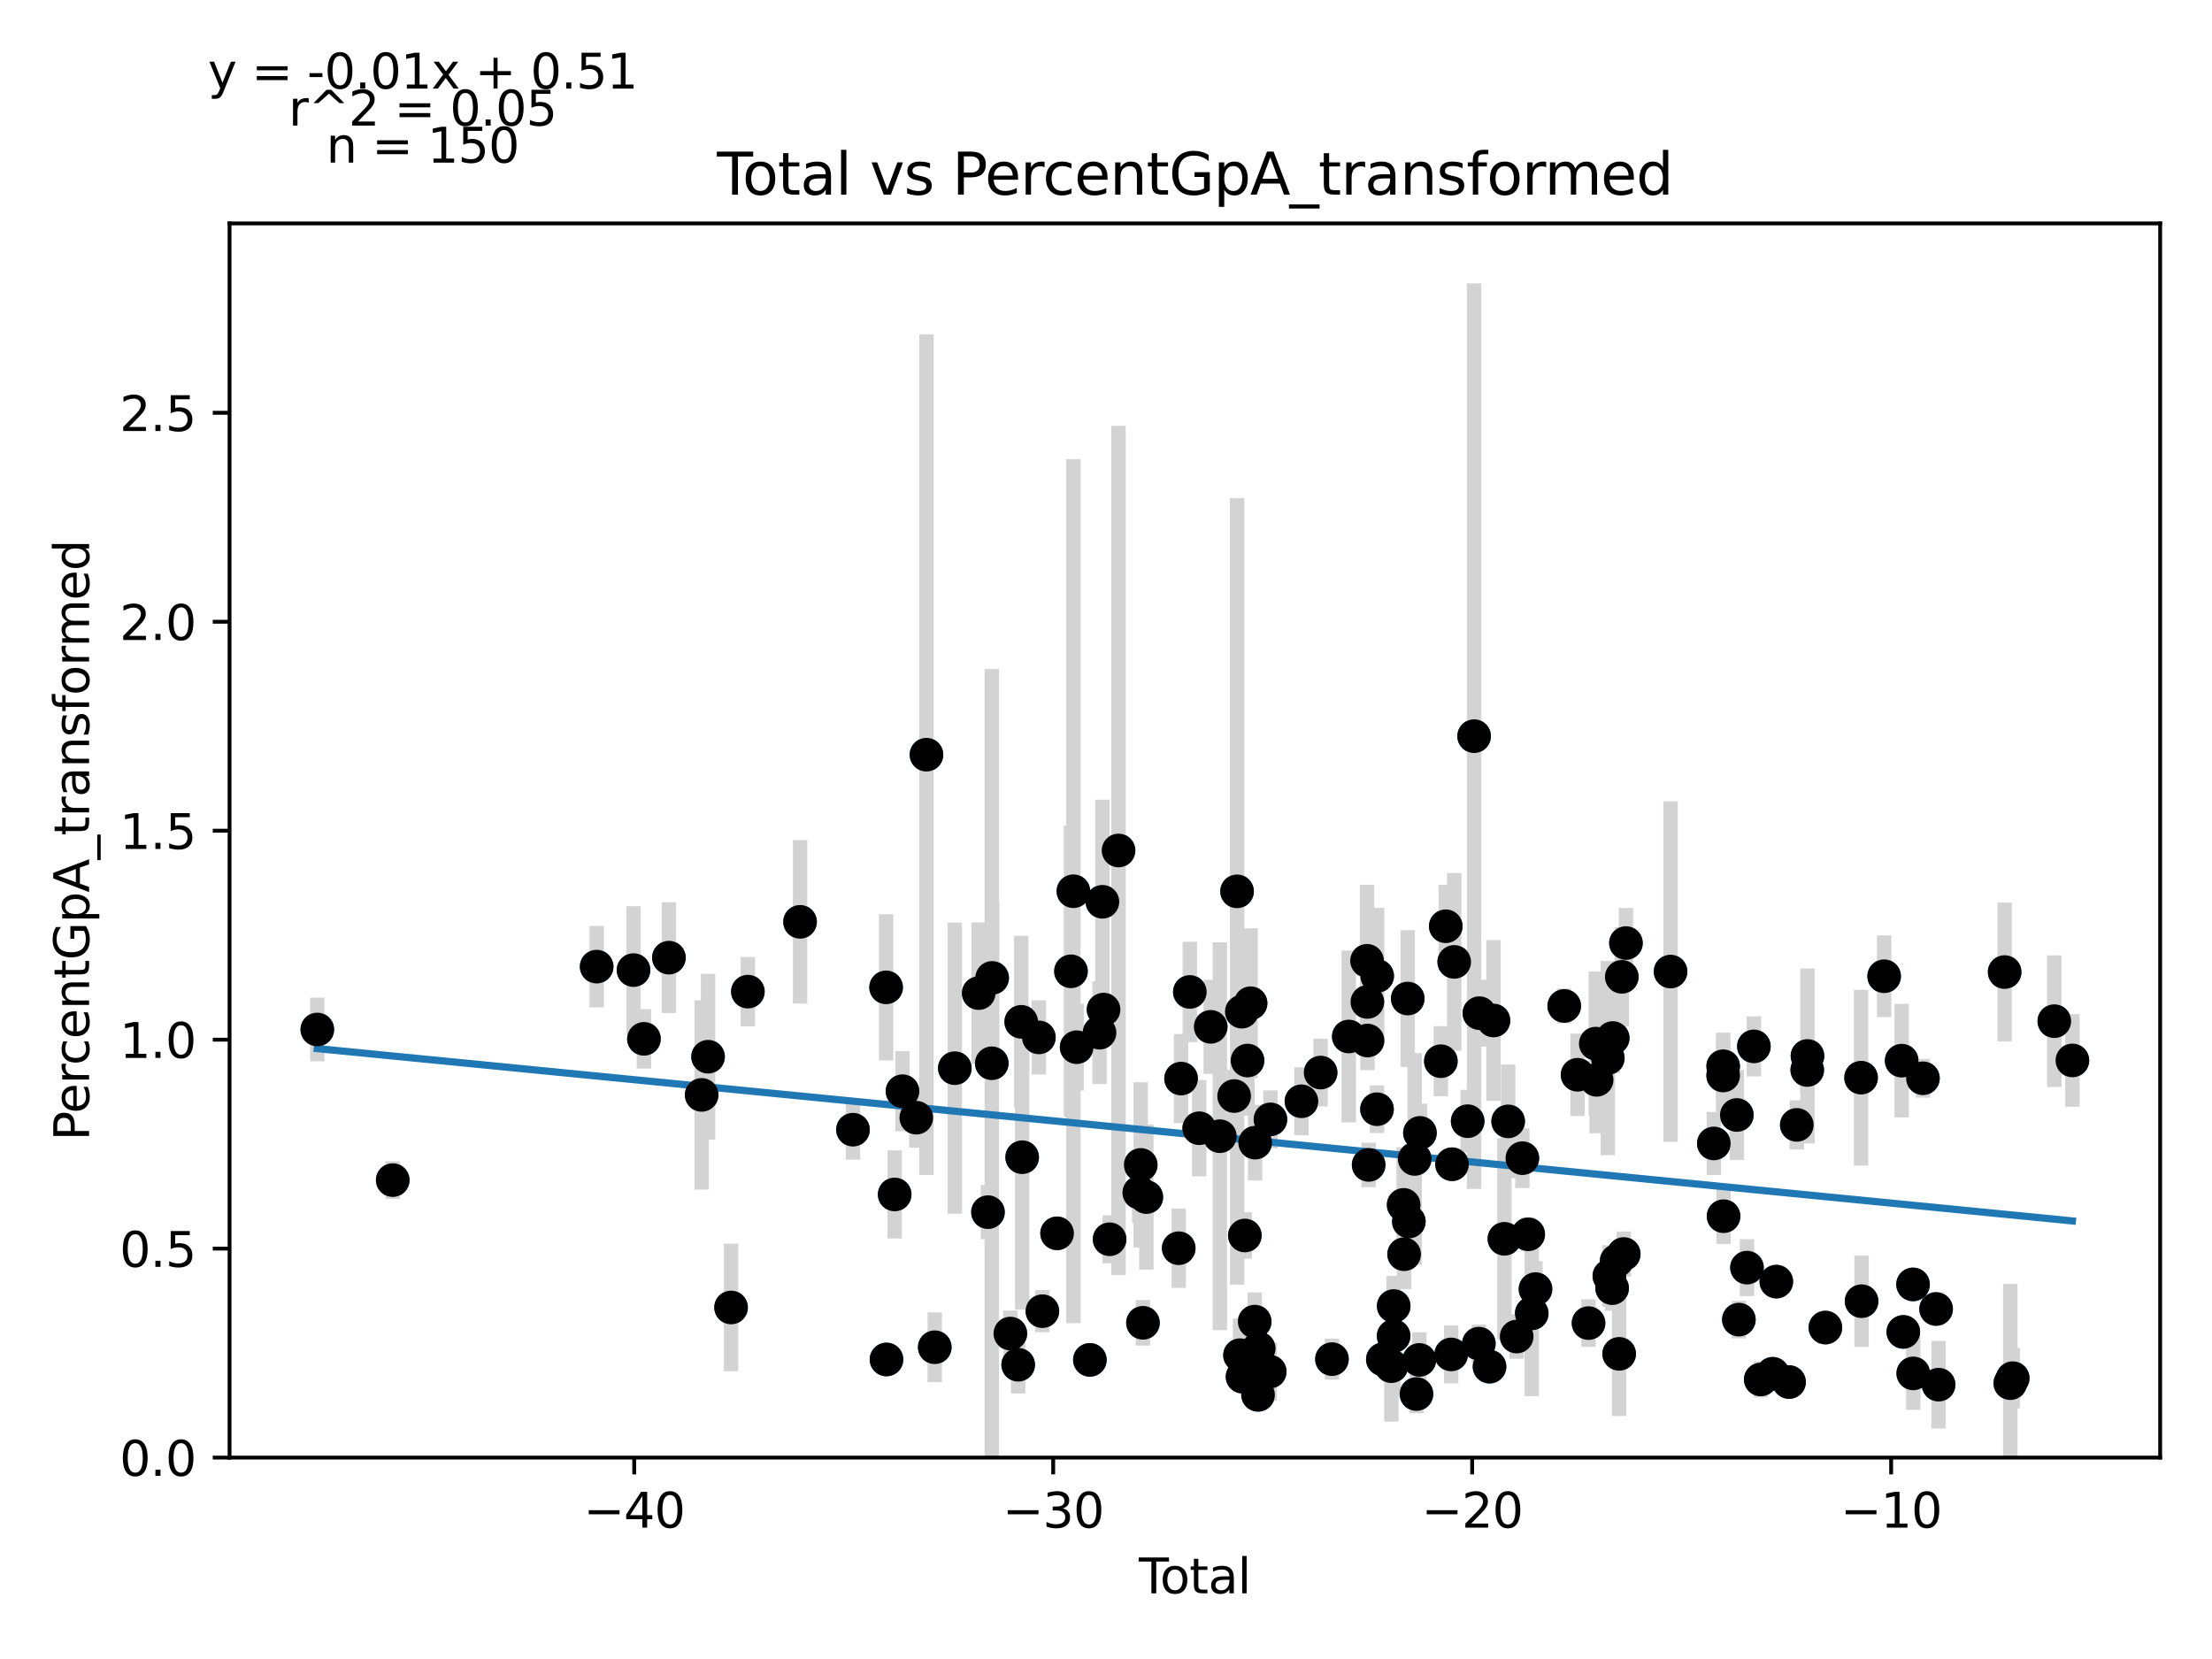 <?xml version="1.0" encoding="utf-8" standalone="no"?>
<!DOCTYPE svg PUBLIC "-//W3C//DTD SVG 1.1//EN"
  "http://www.w3.org/Graphics/SVG/1.1/DTD/svg11.dtd">
<svg xmlns:xlink="http://www.w3.org/1999/xlink" width="460.8pt" height="345.6pt" viewBox="0 0 460.8 345.6" xmlns="http://www.w3.org/2000/svg" version="1.1">
 <defs>
  <style type="text/css">*{stroke-linejoin: round; stroke-linecap: butt}</style>
 </defs>
 <g id="figure_1">
  <g id="patch_1">
   <path d="M 0 345.6 
L 460.8 345.6 
L 460.8 0 
L 0 0 
z
" style="fill: #ffffff"/>
  </g>
  <g id="axes_1">
   <g id="patch_2">
    <path d="M 47.821 303.64 
L 450 303.64 
L 450 46.544 
L 47.821 46.544 
z
" style="fill: #ffffff"/>
   </g>
   <g id="PathCollection_1">
    <defs>
     <path id="m2d326a7361" d="M 0 3 
C 0.796 3 1.559 2.684 2.121 2.121 
C 2.684 1.559 3 0.796 3 0 
C 3 -0.796 2.684 -1.559 2.121 -2.121 
C 1.559 -2.684 0.796 -3 0 -3 
C -0.796 -3 -1.559 -2.684 -2.121 -2.121 
C -2.684 -1.559 -3 -0.796 -3 0 
C -3 0.796 -2.684 1.559 -2.121 2.121 
C -1.559 2.684 -0.796 3 0 3 
z
" style="stroke: #1f77b4"/>
    </defs>
    <g clip-path="url(#p2bb7b6df1e)">
     <use xlink:href="#m2d326a7361" x="66.102" y="214.463" style="fill: #1f77b4; stroke: #1f77b4"/>
     <use xlink:href="#m2d326a7361" x="81.812" y="245.838" style="fill: #1f77b4; stroke: #1f77b4"/>
     <use xlink:href="#m2d326a7361" x="124.294" y="201.366" style="fill: #1f77b4; stroke: #1f77b4"/>
     <use xlink:href="#m2d326a7361" x="131.974" y="202.087" style="fill: #1f77b4; stroke: #1f77b4"/>
     <use xlink:href="#m2d326a7361" x="134.146" y="216.409" style="fill: #1f77b4; stroke: #1f77b4"/>
     <use xlink:href="#m2d326a7361" x="139.344" y="199.497" style="fill: #1f77b4; stroke: #1f77b4"/>
     <use xlink:href="#m2d326a7361" x="146.168" y="228.088" style="fill: #1f77b4; stroke: #1f77b4"/>
     <use xlink:href="#m2d326a7361" x="147.501" y="220.135" style="fill: #1f77b4; stroke: #1f77b4"/>
     <use xlink:href="#m2d326a7361" x="152.295" y="272.37" style="fill: #1f77b4; stroke: #1f77b4"/>
     <use xlink:href="#m2d326a7361" x="155.796" y="206.577" style="fill: #1f77b4; stroke: #1f77b4"/>
     <use xlink:href="#m2d326a7361" x="166.667" y="192.035" style="fill: #1f77b4; stroke: #1f77b4"/>
     <use xlink:href="#m2d326a7361" x="177.692" y="235.334" style="fill: #1f77b4; stroke: #1f77b4"/>
     <use xlink:href="#m2d326a7361" x="184.591" y="205.683" style="fill: #1f77b4; stroke: #1f77b4"/>
     <use xlink:href="#m2d326a7361" x="184.674" y="283.2" style="fill: #1f77b4; stroke: #1f77b4"/>
     <use xlink:href="#m2d326a7361" x="186.375" y="248.825" style="fill: #1f77b4; stroke: #1f77b4"/>
     <use xlink:href="#m2d326a7361" x="188.008" y="227.318" style="fill: #1f77b4; stroke: #1f77b4"/>
     <use xlink:href="#m2d326a7361" x="190.883" y="232.837" style="fill: #1f77b4; stroke: #1f77b4"/>
     <use xlink:href="#m2d326a7361" x="192.999" y="157.215" style="fill: #1f77b4; stroke: #1f77b4"/>
     <use xlink:href="#m2d326a7361" x="194.727" y="280.654" style="fill: #1f77b4; stroke: #1f77b4"/>
     <use xlink:href="#m2d326a7361" x="198.907" y="222.52" style="fill: #1f77b4; stroke: #1f77b4"/>
     <use xlink:href="#m2d326a7361" x="203.883" y="206.879" style="fill: #1f77b4; stroke: #1f77b4"/>
     <use xlink:href="#m2d326a7361" x="205.812" y="252.514" style="fill: #1f77b4; stroke: #1f77b4"/>
     <use xlink:href="#m2d326a7361" x="206.604" y="221.497" style="fill: #1f77b4; stroke: #1f77b4"/>
     <use xlink:href="#m2d326a7361" x="206.684" y="203.715" style="fill: #1f77b4; stroke: #1f77b4"/>
     <use xlink:href="#m2d326a7361" x="210.477" y="277.807" style="fill: #1f77b4; stroke: #1f77b4"/>
     <use xlink:href="#m2d326a7361" x="212.105" y="284.299" style="fill: #1f77b4; stroke: #1f77b4"/>
     <use xlink:href="#m2d326a7361" x="212.742" y="212.864" style="fill: #1f77b4; stroke: #1f77b4"/>
     <use xlink:href="#m2d326a7361" x="212.936" y="241.067" style="fill: #1f77b4; stroke: #1f77b4"/>
     <use xlink:href="#m2d326a7361" x="216.418" y="216.107" style="fill: #1f77b4; stroke: #1f77b4"/>
     <use xlink:href="#m2d326a7361" x="217.149" y="273.145" style="fill: #1f77b4; stroke: #1f77b4"/>
     <use xlink:href="#m2d326a7361" x="220.208" y="256.925" style="fill: #1f77b4; stroke: #1f77b4"/>
     <use xlink:href="#m2d326a7361" x="223.104" y="202.34" style="fill: #1f77b4; stroke: #1f77b4"/>
     <use xlink:href="#m2d326a7361" x="223.607" y="185.658" style="fill: #1f77b4; stroke: #1f77b4"/>
     <use xlink:href="#m2d326a7361" x="224.282" y="218.151" style="fill: #1f77b4; stroke: #1f77b4"/>
     <use xlink:href="#m2d326a7361" x="227.04" y="283.288" style="fill: #1f77b4; stroke: #1f77b4"/>
     <use xlink:href="#m2d326a7361" x="229.051" y="215.129" style="fill: #1f77b4; stroke: #1f77b4"/>
     <use xlink:href="#m2d326a7361" x="229.655" y="187.859" style="fill: #1f77b4; stroke: #1f77b4"/>
     <use xlink:href="#m2d326a7361" x="229.892" y="210.314" style="fill: #1f77b4; stroke: #1f77b4"/>
     <use xlink:href="#m2d326a7361" x="231.152" y="258.159" style="fill: #1f77b4; stroke: #1f77b4"/>
     <use xlink:href="#m2d326a7361" x="233.011" y="177.171" style="fill: #1f77b4; stroke: #1f77b4"/>
     <use xlink:href="#m2d326a7361" x="237.331" y="248.446" style="fill: #1f77b4; stroke: #1f77b4"/>
     <use xlink:href="#m2d326a7361" x="237.635" y="242.673" style="fill: #1f77b4; stroke: #1f77b4"/>
     <use xlink:href="#m2d326a7361" x="238.098" y="275.567" style="fill: #1f77b4; stroke: #1f77b4"/>
     <use xlink:href="#m2d326a7361" x="238.805" y="249.376" style="fill: #1f77b4; stroke: #1f77b4"/>
     <use xlink:href="#m2d326a7361" x="245.551" y="260.027" style="fill: #1f77b4; stroke: #1f77b4"/>
     <use xlink:href="#m2d326a7361" x="246.038" y="224.688" style="fill: #1f77b4; stroke: #1f77b4"/>
     <use xlink:href="#m2d326a7361" x="247.863" y="206.64" style="fill: #1f77b4; stroke: #1f77b4"/>
     <use xlink:href="#m2d326a7361" x="249.821" y="235.033" style="fill: #1f77b4; stroke: #1f77b4"/>
     <use xlink:href="#m2d326a7361" x="252.215" y="213.909" style="fill: #1f77b4; stroke: #1f77b4"/>
     <use xlink:href="#m2d326a7361" x="254.114" y="236.69" style="fill: #1f77b4; stroke: #1f77b4"/>
     <use xlink:href="#m2d326a7361" x="257.096" y="228.328" style="fill: #1f77b4; stroke: #1f77b4"/>
     <use xlink:href="#m2d326a7361" x="257.7" y="185.685" style="fill: #1f77b4; stroke: #1f77b4"/>
     <use xlink:href="#m2d326a7361" x="258.316" y="282.307" style="fill: #1f77b4; stroke: #1f77b4"/>
     <use xlink:href="#m2d326a7361" x="258.695" y="210.754" style="fill: #1f77b4; stroke: #1f77b4"/>
     <use xlink:href="#m2d326a7361" x="258.841" y="286.786" style="fill: #1f77b4; stroke: #1f77b4"/>
     <use xlink:href="#m2d326a7361" x="259.322" y="257.376" style="fill: #1f77b4; stroke: #1f77b4"/>
     <use xlink:href="#m2d326a7361" x="259.883" y="220.93" style="fill: #1f77b4; stroke: #1f77b4"/>
     <use xlink:href="#m2d326a7361" x="260.521" y="208.991" style="fill: #1f77b4; stroke: #1f77b4"/>
     <use xlink:href="#m2d326a7361" x="261.38" y="275.319" style="fill: #1f77b4; stroke: #1f77b4"/>
     <use xlink:href="#m2d326a7361" x="261.472" y="238.037" style="fill: #1f77b4; stroke: #1f77b4"/>
     <use xlink:href="#m2d326a7361" x="262.072" y="290.57" style="fill: #1f77b4; stroke: #1f77b4"/>
     <use xlink:href="#m2d326a7361" x="262.209" y="280.905" style="fill: #1f77b4; stroke: #1f77b4"/>
     <use xlink:href="#m2d326a7361" x="264.509" y="285.739" style="fill: #1f77b4; stroke: #1f77b4"/>
     <use xlink:href="#m2d326a7361" x="264.652" y="233.187" style="fill: #1f77b4; stroke: #1f77b4"/>
     <use xlink:href="#m2d326a7361" x="271.116" y="229.416" style="fill: #1f77b4; stroke: #1f77b4"/>
     <use xlink:href="#m2d326a7361" x="275.111" y="223.436" style="fill: #1f77b4; stroke: #1f77b4"/>
     <use xlink:href="#m2d326a7361" x="277.472" y="283.133" style="fill: #1f77b4; stroke: #1f77b4"/>
     <use xlink:href="#m2d326a7361" x="280.976" y="215.923" style="fill: #1f77b4; stroke: #1f77b4"/>
     <use xlink:href="#m2d326a7361" x="284.78" y="200.153" style="fill: #1f77b4; stroke: #1f77b4"/>
     <use xlink:href="#m2d326a7361" x="284.851" y="208.726" style="fill: #1f77b4; stroke: #1f77b4"/>
     <use xlink:href="#m2d326a7361" x="284.877" y="216.761" style="fill: #1f77b4; stroke: #1f77b4"/>
     <use xlink:href="#m2d326a7361" x="285.113" y="242.67" style="fill: #1f77b4; stroke: #1f77b4"/>
     <use xlink:href="#m2d326a7361" x="286.854" y="231.072" style="fill: #1f77b4; stroke: #1f77b4"/>
     <use xlink:href="#m2d326a7361" x="286.893" y="203.302" style="fill: #1f77b4; stroke: #1f77b4"/>
     <use xlink:href="#m2d326a7361" x="288.071" y="283.18" style="fill: #1f77b4; stroke: #1f77b4"/>
     <use xlink:href="#m2d326a7361" x="289.847" y="284.597" style="fill: #1f77b4; stroke: #1f77b4"/>
     <use xlink:href="#m2d326a7361" x="290.315" y="278.325" style="fill: #1f77b4; stroke: #1f77b4"/>
     <use xlink:href="#m2d326a7361" x="290.332" y="272.071" style="fill: #1f77b4; stroke: #1f77b4"/>
     <use xlink:href="#m2d326a7361" x="292.406" y="250.998" style="fill: #1f77b4; stroke: #1f77b4"/>
     <use xlink:href="#m2d326a7361" x="292.502" y="261.276" style="fill: #1f77b4; stroke: #1f77b4"/>
     <use xlink:href="#m2d326a7361" x="293.256" y="208.015" style="fill: #1f77b4; stroke: #1f77b4"/>
     <use xlink:href="#m2d326a7361" x="293.488" y="254.472" style="fill: #1f77b4; stroke: #1f77b4"/>
     <use xlink:href="#m2d326a7361" x="294.705" y="241.429" style="fill: #1f77b4; stroke: #1f77b4"/>
     <use xlink:href="#m2d326a7361" x="295.075" y="290.402" style="fill: #1f77b4; stroke: #1f77b4"/>
     <use xlink:href="#m2d326a7361" x="295.68" y="283.295" style="fill: #1f77b4; stroke: #1f77b4"/>
     <use xlink:href="#m2d326a7361" x="295.802" y="235.998" style="fill: #1f77b4; stroke: #1f77b4"/>
     <use xlink:href="#m2d326a7361" x="300.158" y="221.068" style="fill: #1f77b4; stroke: #1f77b4"/>
     <use xlink:href="#m2d326a7361" x="301.18" y="192.956" style="fill: #1f77b4; stroke: #1f77b4"/>
     <use xlink:href="#m2d326a7361" x="302.304" y="282.151" style="fill: #1f77b4; stroke: #1f77b4"/>
     <use xlink:href="#m2d326a7361" x="302.483" y="242.532" style="fill: #1f77b4; stroke: #1f77b4"/>
     <use xlink:href="#m2d326a7361" x="302.939" y="200.38" style="fill: #1f77b4; stroke: #1f77b4"/>
     <use xlink:href="#m2d326a7361" x="305.744" y="233.566" style="fill: #1f77b4; stroke: #1f77b4"/>
     <use xlink:href="#m2d326a7361" x="307.086" y="153.356" style="fill: #1f77b4; stroke: #1f77b4"/>
     <use xlink:href="#m2d326a7361" x="308.073" y="279.903" style="fill: #1f77b4; stroke: #1f77b4"/>
     <use xlink:href="#m2d326a7361" x="308.18" y="211.058" style="fill: #1f77b4; stroke: #1f77b4"/>
     <use xlink:href="#m2d326a7361" x="310.295" y="284.697" style="fill: #1f77b4; stroke: #1f77b4"/>
     <use xlink:href="#m2d326a7361" x="311.118" y="212.587" style="fill: #1f77b4; stroke: #1f77b4"/>
     <use xlink:href="#m2d326a7361" x="313.394" y="258.067" style="fill: #1f77b4; stroke: #1f77b4"/>
     <use xlink:href="#m2d326a7361" x="314.178" y="233.602" style="fill: #1f77b4; stroke: #1f77b4"/>
     <use xlink:href="#m2d326a7361" x="315.95" y="278.426" style="fill: #1f77b4; stroke: #1f77b4"/>
     <use xlink:href="#m2d326a7361" x="317.137" y="241.27" style="fill: #1f77b4; stroke: #1f77b4"/>
     <use xlink:href="#m2d326a7361" x="318.357" y="257.127" style="fill: #1f77b4; stroke: #1f77b4"/>
     <use xlink:href="#m2d326a7361" x="319.09" y="273.603" style="fill: #1f77b4; stroke: #1f77b4"/>
     <use xlink:href="#m2d326a7361" x="319.871" y="268.541" style="fill: #1f77b4; stroke: #1f77b4"/>
     <use xlink:href="#m2d326a7361" x="325.857" y="209.558" style="fill: #1f77b4; stroke: #1f77b4"/>
     <use xlink:href="#m2d326a7361" x="328.635" y="223.895" style="fill: #1f77b4; stroke: #1f77b4"/>
     <use xlink:href="#m2d326a7361" x="330.918" y="275.625" style="fill: #1f77b4; stroke: #1f77b4"/>
     <use xlink:href="#m2d326a7361" x="332.428" y="217.405" style="fill: #1f77b4; stroke: #1f77b4"/>
     <use xlink:href="#m2d326a7361" x="332.606" y="224.951" style="fill: #1f77b4; stroke: #1f77b4"/>
     <use xlink:href="#m2d326a7361" x="334.937" y="220.42" style="fill: #1f77b4; stroke: #1f77b4"/>
     <use xlink:href="#m2d326a7361" x="335.258" y="265.81" style="fill: #1f77b4; stroke: #1f77b4"/>
     <use xlink:href="#m2d326a7361" x="335.837" y="268.351" style="fill: #1f77b4; stroke: #1f77b4"/>
     <use xlink:href="#m2d326a7361" x="335.958" y="216.238" style="fill: #1f77b4; stroke: #1f77b4"/>
     <use xlink:href="#m2d326a7361" x="336.781" y="262.658" style="fill: #1f77b4; stroke: #1f77b4"/>
     <use xlink:href="#m2d326a7361" x="337.299" y="282.032" style="fill: #1f77b4; stroke: #1f77b4"/>
     <use xlink:href="#m2d326a7361" x="337.846" y="203.494" style="fill: #1f77b4; stroke: #1f77b4"/>
     <use xlink:href="#m2d326a7361" x="338.258" y="261.232" style="fill: #1f77b4; stroke: #1f77b4"/>
     <use xlink:href="#m2d326a7361" x="338.713" y="196.456" style="fill: #1f77b4; stroke: #1f77b4"/>
     <use xlink:href="#m2d326a7361" x="348.008" y="202.392" style="fill: #1f77b4; stroke: #1f77b4"/>
     <use xlink:href="#m2d326a7361" x="357.019" y="238.201" style="fill: #1f77b4; stroke: #1f77b4"/>
     <use xlink:href="#m2d326a7361" x="358.967" y="224.043" style="fill: #1f77b4; stroke: #1f77b4"/>
     <use xlink:href="#m2d326a7361" x="358.971" y="222.122" style="fill: #1f77b4; stroke: #1f77b4"/>
     <use xlink:href="#m2d326a7361" x="359.049" y="253.357" style="fill: #1f77b4; stroke: #1f77b4"/>
     <use xlink:href="#m2d326a7361" x="361.814" y="232.274" style="fill: #1f77b4; stroke: #1f77b4"/>
     <use xlink:href="#m2d326a7361" x="362.237" y="274.903" style="fill: #1f77b4; stroke: #1f77b4"/>
     <use xlink:href="#m2d326a7361" x="363.93" y="264.069" style="fill: #1f77b4; stroke: #1f77b4"/>
     <use xlink:href="#m2d326a7361" x="365.364" y="217.979" style="fill: #1f77b4; stroke: #1f77b4"/>
     <use xlink:href="#m2d326a7361" x="366.799" y="287.371" style="fill: #1f77b4; stroke: #1f77b4"/>
     <use xlink:href="#m2d326a7361" x="369.287" y="286.182" style="fill: #1f77b4; stroke: #1f77b4"/>
     <use xlink:href="#m2d326a7361" x="370.04" y="266.985" style="fill: #1f77b4; stroke: #1f77b4"/>
     <use xlink:href="#m2d326a7361" x="372.694" y="287.904" style="fill: #1f77b4; stroke: #1f77b4"/>
     <use xlink:href="#m2d326a7361" x="374.304" y="234.335" style="fill: #1f77b4; stroke: #1f77b4"/>
     <use xlink:href="#m2d326a7361" x="376.482" y="222.897" style="fill: #1f77b4; stroke: #1f77b4"/>
     <use xlink:href="#m2d326a7361" x="376.531" y="219.978" style="fill: #1f77b4; stroke: #1f77b4"/>
     <use xlink:href="#m2d326a7361" x="380.264" y="276.556" style="fill: #1f77b4; stroke: #1f77b4"/>
     <use xlink:href="#m2d326a7361" x="387.696" y="224.498" style="fill: #1f77b4; stroke: #1f77b4"/>
     <use xlink:href="#m2d326a7361" x="387.802" y="271.062" style="fill: #1f77b4; stroke: #1f77b4"/>
     <use xlink:href="#m2d326a7361" x="392.503" y="203.371" style="fill: #1f77b4; stroke: #1f77b4"/>
     <use xlink:href="#m2d326a7361" x="396.152" y="220.957" style="fill: #1f77b4; stroke: #1f77b4"/>
     <use xlink:href="#m2d326a7361" x="396.494" y="277.46" style="fill: #1f77b4; stroke: #1f77b4"/>
     <use xlink:href="#m2d326a7361" x="398.521" y="267.567" style="fill: #1f77b4; stroke: #1f77b4"/>
     <use xlink:href="#m2d326a7361" x="398.565" y="286.102" style="fill: #1f77b4; stroke: #1f77b4"/>
     <use xlink:href="#m2d326a7361" x="400.581" y="224.62" style="fill: #1f77b4; stroke: #1f77b4"/>
     <use xlink:href="#m2d326a7361" x="403.327" y="272.686" style="fill: #1f77b4; stroke: #1f77b4"/>
     <use xlink:href="#m2d326a7361" x="403.84" y="288.454" style="fill: #1f77b4; stroke: #1f77b4"/>
     <use xlink:href="#m2d326a7361" x="417.603" y="202.497" style="fill: #1f77b4; stroke: #1f77b4"/>
     <use xlink:href="#m2d326a7361" x="418.78" y="288.136" style="fill: #1f77b4; stroke: #1f77b4"/>
     <use xlink:href="#m2d326a7361" x="419.286" y="287.1" style="fill: #1f77b4; stroke: #1f77b4"/>
     <use xlink:href="#m2d326a7361" x="427.949" y="212.73" style="fill: #1f77b4; stroke: #1f77b4"/>
     <use xlink:href="#m2d326a7361" x="431.719" y="220.908" style="fill: #1f77b4; stroke: #1f77b4"/>
    </g>
   </g>
   <g id="matplotlib.axis_1">
    <g id="xtick_1">
     <g id="line2d_1">
      <defs>
       <path id="md7c1e5f7dc" d="M 0 0 
L 0 3.5 
" style="stroke: #000000; stroke-width: 0.8"/>
      </defs>
      <g>
       <use xlink:href="#md7c1e5f7dc" x="132.118" y="303.64" style="stroke: #000000; stroke-width: 0.8"/>
      </g>
     </g>
     <g id="text_1">
      <!-- −40 -->
      <g transform="translate(121.566 318.238)scale(0.1 -0.1)">
       <defs>
        <path id="DejaVuSans-2212" d="M 678 2272 
L 4684 2272 
L 4684 1741 
L 678 1741 
L 678 2272 
z
" transform="scale(0.016)"/>
        <path id="DejaVuSans-34" d="M 2419 4116 
L 825 1625 
L 2419 1625 
L 2419 4116 
z
M 2253 4666 
L 3047 4666 
L 3047 1625 
L 3713 1625 
L 3713 1100 
L 3047 1100 
L 3047 0 
L 2419 0 
L 2419 1100 
L 313 1100 
L 313 1709 
L 2253 4666 
z
" transform="scale(0.016)"/>
        <path id="DejaVuSans-30" d="M 2034 4250 
Q 1547 4250 1301 3770 
Q 1056 3291 1056 2328 
Q 1056 1369 1301 889 
Q 1547 409 2034 409 
Q 2525 409 2770 889 
Q 3016 1369 3016 2328 
Q 3016 3291 2770 3770 
Q 2525 4250 2034 4250 
z
M 2034 4750 
Q 2819 4750 3233 4129 
Q 3647 3509 3647 2328 
Q 3647 1150 3233 529 
Q 2819 -91 2034 -91 
Q 1250 -91 836 529 
Q 422 1150 422 2328 
Q 422 3509 836 4129 
Q 1250 4750 2034 4750 
z
" transform="scale(0.016)"/>
       </defs>
       <use xlink:href="#DejaVuSans-2212"/>
       <use xlink:href="#DejaVuSans-34" x="83.789"/>
       <use xlink:href="#DejaVuSans-30" x="147.412"/>
      </g>
     </g>
    </g>
    <g id="xtick_2">
     <g id="line2d_2">
      <g>
       <use xlink:href="#md7c1e5f7dc" x="219.399" y="303.64" style="stroke: #000000; stroke-width: 0.8"/>
      </g>
     </g>
     <g id="text_2">
      <!-- −30 -->
      <g transform="translate(208.847 318.238)scale(0.1 -0.1)">
       <defs>
        <path id="DejaVuSans-33" d="M 2597 2516 
Q 3050 2419 3304 2112 
Q 3559 1806 3559 1356 
Q 3559 666 3084 287 
Q 2609 -91 1734 -91 
Q 1441 -91 1130 -33 
Q 819 25 488 141 
L 488 750 
Q 750 597 1062 519 
Q 1375 441 1716 441 
Q 2309 441 2620 675 
Q 2931 909 2931 1356 
Q 2931 1769 2642 2001 
Q 2353 2234 1838 2234 
L 1294 2234 
L 1294 2753 
L 1863 2753 
Q 2328 2753 2575 2939 
Q 2822 3125 2822 3475 
Q 2822 3834 2567 4026 
Q 2313 4219 1838 4219 
Q 1578 4219 1281 4162 
Q 984 4106 628 3988 
L 628 4550 
Q 988 4650 1302 4700 
Q 1616 4750 1894 4750 
Q 2613 4750 3031 4423 
Q 3450 4097 3450 3541 
Q 3450 3153 3228 2886 
Q 3006 2619 2597 2516 
z
" transform="scale(0.016)"/>
       </defs>
       <use xlink:href="#DejaVuSans-2212"/>
       <use xlink:href="#DejaVuSans-33" x="83.789"/>
       <use xlink:href="#DejaVuSans-30" x="147.412"/>
      </g>
     </g>
    </g>
    <g id="xtick_3">
     <g id="line2d_3">
      <g>
       <use xlink:href="#md7c1e5f7dc" x="306.68" y="303.64" style="stroke: #000000; stroke-width: 0.8"/>
      </g>
     </g>
     <g id="text_3">
      <!-- −20 -->
      <g transform="translate(296.128 318.238)scale(0.1 -0.1)">
       <defs>
        <path id="DejaVuSans-32" d="M 1228 531 
L 3431 531 
L 3431 0 
L 469 0 
L 469 531 
Q 828 903 1448 1529 
Q 2069 2156 2228 2338 
Q 2531 2678 2651 2914 
Q 2772 3150 2772 3378 
Q 2772 3750 2511 3984 
Q 2250 4219 1831 4219 
Q 1534 4219 1204 4116 
Q 875 4013 500 3803 
L 500 4441 
Q 881 4594 1212 4672 
Q 1544 4750 1819 4750 
Q 2544 4750 2975 4387 
Q 3406 4025 3406 3419 
Q 3406 3131 3298 2873 
Q 3191 2616 2906 2266 
Q 2828 2175 2409 1742 
Q 1991 1309 1228 531 
z
" transform="scale(0.016)"/>
       </defs>
       <use xlink:href="#DejaVuSans-2212"/>
       <use xlink:href="#DejaVuSans-32" x="83.789"/>
       <use xlink:href="#DejaVuSans-30" x="147.412"/>
      </g>
     </g>
    </g>
    <g id="xtick_4">
     <g id="line2d_4">
      <g>
       <use xlink:href="#md7c1e5f7dc" x="393.961" y="303.64" style="stroke: #000000; stroke-width: 0.8"/>
      </g>
     </g>
     <g id="text_4">
      <!-- −10 -->
      <g transform="translate(383.409 318.238)scale(0.1 -0.1)">
       <defs>
        <path id="DejaVuSans-31" d="M 794 531 
L 1825 531 
L 1825 4091 
L 703 3866 
L 703 4441 
L 1819 4666 
L 2450 4666 
L 2450 531 
L 3481 531 
L 3481 0 
L 794 0 
L 794 531 
z
" transform="scale(0.016)"/>
       </defs>
       <use xlink:href="#DejaVuSans-2212"/>
       <use xlink:href="#DejaVuSans-31" x="83.789"/>
       <use xlink:href="#DejaVuSans-30" x="147.412"/>
      </g>
     </g>
    </g>
    <g id="text_5">
     <!-- Total -->
     <g transform="translate(237.234 331.917)scale(0.1 -0.1)">
      <defs>
       <path id="DejaVuSans-54" d="M -19 4666 
L 3928 4666 
L 3928 4134 
L 2272 4134 
L 2272 0 
L 1638 0 
L 1638 4134 
L -19 4134 
L -19 4666 
z
" transform="scale(0.016)"/>
       <path id="DejaVuSans-6f" d="M 1959 3097 
Q 1497 3097 1228 2736 
Q 959 2375 959 1747 
Q 959 1119 1226 758 
Q 1494 397 1959 397 
Q 2419 397 2687 759 
Q 2956 1122 2956 1747 
Q 2956 2369 2687 2733 
Q 2419 3097 1959 3097 
z
M 1959 3584 
Q 2709 3584 3137 3096 
Q 3566 2609 3566 1747 
Q 3566 888 3137 398 
Q 2709 -91 1959 -91 
Q 1206 -91 779 398 
Q 353 888 353 1747 
Q 353 2609 779 3096 
Q 1206 3584 1959 3584 
z
" transform="scale(0.016)"/>
       <path id="DejaVuSans-74" d="M 1172 4494 
L 1172 3500 
L 2356 3500 
L 2356 3053 
L 1172 3053 
L 1172 1153 
Q 1172 725 1289 603 
Q 1406 481 1766 481 
L 2356 481 
L 2356 0 
L 1766 0 
Q 1100 0 847 248 
Q 594 497 594 1153 
L 594 3053 
L 172 3053 
L 172 3500 
L 594 3500 
L 594 4494 
L 1172 4494 
z
" transform="scale(0.016)"/>
       <path id="DejaVuSans-61" d="M 2194 1759 
Q 1497 1759 1228 1600 
Q 959 1441 959 1056 
Q 959 750 1161 570 
Q 1363 391 1709 391 
Q 2188 391 2477 730 
Q 2766 1069 2766 1631 
L 2766 1759 
L 2194 1759 
z
M 3341 1997 
L 3341 0 
L 2766 0 
L 2766 531 
Q 2569 213 2275 61 
Q 1981 -91 1556 -91 
Q 1019 -91 701 211 
Q 384 513 384 1019 
Q 384 1609 779 1909 
Q 1175 2209 1959 2209 
L 2766 2209 
L 2766 2266 
Q 2766 2663 2505 2880 
Q 2244 3097 1772 3097 
Q 1472 3097 1187 3025 
Q 903 2953 641 2809 
L 641 3341 
Q 956 3463 1253 3523 
Q 1550 3584 1831 3584 
Q 2591 3584 2966 3190 
Q 3341 2797 3341 1997 
z
" transform="scale(0.016)"/>
       <path id="DejaVuSans-6c" d="M 603 4863 
L 1178 4863 
L 1178 0 
L 603 0 
L 603 4863 
z
" transform="scale(0.016)"/>
      </defs>
      <use xlink:href="#DejaVuSans-54"/>
      <use xlink:href="#DejaVuSans-6f" x="44.084"/>
      <use xlink:href="#DejaVuSans-74" x="105.266"/>
      <use xlink:href="#DejaVuSans-61" x="144.475"/>
      <use xlink:href="#DejaVuSans-6c" x="205.754"/>
     </g>
    </g>
   </g>
   <g id="matplotlib.axis_2">
    <g id="ytick_1">
     <g id="line2d_5">
      <defs>
       <path id="m71c4731503" d="M 0 0 
L -3.5 0 
" style="stroke: #000000; stroke-width: 0.8"/>
      </defs>
      <g>
       <use xlink:href="#m71c4731503" x="47.821" y="303.64" style="stroke: #000000; stroke-width: 0.8"/>
      </g>
     </g>
     <g id="text_6">
      <!-- 0.0 -->
      <g transform="translate(24.918 307.439)scale(0.1 -0.1)">
       <defs>
        <path id="DejaVuSans-2e" d="M 684 794 
L 1344 794 
L 1344 0 
L 684 0 
L 684 794 
z
" transform="scale(0.016)"/>
       </defs>
       <use xlink:href="#DejaVuSans-30"/>
       <use xlink:href="#DejaVuSans-2e" x="63.623"/>
       <use xlink:href="#DejaVuSans-30" x="95.41"/>
      </g>
     </g>
    </g>
    <g id="ytick_2">
     <g id="line2d_6">
      <g>
       <use xlink:href="#m71c4731503" x="47.821" y="260.11" style="stroke: #000000; stroke-width: 0.8"/>
      </g>
     </g>
     <g id="text_7">
      <!-- 0.5 -->
      <g transform="translate(24.918 263.91)scale(0.1 -0.1)">
       <defs>
        <path id="DejaVuSans-35" d="M 691 4666 
L 3169 4666 
L 3169 4134 
L 1269 4134 
L 1269 2991 
Q 1406 3038 1543 3061 
Q 1681 3084 1819 3084 
Q 2600 3084 3056 2656 
Q 3513 2228 3513 1497 
Q 3513 744 3044 326 
Q 2575 -91 1722 -91 
Q 1428 -91 1123 -41 
Q 819 9 494 109 
L 494 744 
Q 775 591 1075 516 
Q 1375 441 1709 441 
Q 2250 441 2565 725 
Q 2881 1009 2881 1497 
Q 2881 1984 2565 2268 
Q 2250 2553 1709 2553 
Q 1456 2553 1204 2497 
Q 953 2441 691 2322 
L 691 4666 
z
" transform="scale(0.016)"/>
       </defs>
       <use xlink:href="#DejaVuSans-30"/>
       <use xlink:href="#DejaVuSans-2e" x="63.623"/>
       <use xlink:href="#DejaVuSans-35" x="95.41"/>
      </g>
     </g>
    </g>
    <g id="ytick_3">
     <g id="line2d_7">
      <g>
       <use xlink:href="#m71c4731503" x="47.821" y="216.581" style="stroke: #000000; stroke-width: 0.8"/>
      </g>
     </g>
     <g id="text_8">
      <!-- 1.0 -->
      <g transform="translate(24.918 220.38)scale(0.1 -0.1)">
       <use xlink:href="#DejaVuSans-31"/>
       <use xlink:href="#DejaVuSans-2e" x="63.623"/>
       <use xlink:href="#DejaVuSans-30" x="95.41"/>
      </g>
     </g>
    </g>
    <g id="ytick_4">
     <g id="line2d_8">
      <g>
       <use xlink:href="#m71c4731503" x="47.821" y="173.051" style="stroke: #000000; stroke-width: 0.8"/>
      </g>
     </g>
     <g id="text_9">
      <!-- 1.5 -->
      <g transform="translate(24.918 176.85)scale(0.1 -0.1)">
       <use xlink:href="#DejaVuSans-31"/>
       <use xlink:href="#DejaVuSans-2e" x="63.623"/>
       <use xlink:href="#DejaVuSans-35" x="95.41"/>
      </g>
     </g>
    </g>
    <g id="ytick_5">
     <g id="line2d_9">
      <g>
       <use xlink:href="#m71c4731503" x="47.821" y="129.521" style="stroke: #000000; stroke-width: 0.8"/>
      </g>
     </g>
     <g id="text_10">
      <!-- 2.0 -->
      <g transform="translate(24.918 133.32)scale(0.1 -0.1)">
       <use xlink:href="#DejaVuSans-32"/>
       <use xlink:href="#DejaVuSans-2e" x="63.623"/>
       <use xlink:href="#DejaVuSans-30" x="95.41"/>
      </g>
     </g>
    </g>
    <g id="ytick_6">
     <g id="line2d_10">
      <g>
       <use xlink:href="#m71c4731503" x="47.821" y="85.991" style="stroke: #000000; stroke-width: 0.8"/>
      </g>
     </g>
     <g id="text_11">
      <!-- 2.5 -->
      <g transform="translate(24.918 89.791)scale(0.1 -0.1)">
       <use xlink:href="#DejaVuSans-32"/>
       <use xlink:href="#DejaVuSans-2e" x="63.623"/>
       <use xlink:href="#DejaVuSans-35" x="95.41"/>
      </g>
     </g>
    </g>
    <g id="text_12">
     <!-- PercentGpA_transformed -->
     <g transform="translate(18.56 237.63)rotate(-90)scale(0.1 -0.1)">
      <defs>
       <path id="DejaVuSans-50" d="M 1259 4147 
L 1259 2394 
L 2053 2394 
Q 2494 2394 2734 2622 
Q 2975 2850 2975 3272 
Q 2975 3691 2734 3919 
Q 2494 4147 2053 4147 
L 1259 4147 
z
M 628 4666 
L 2053 4666 
Q 2838 4666 3239 4311 
Q 3641 3956 3641 3272 
Q 3641 2581 3239 2228 
Q 2838 1875 2053 1875 
L 1259 1875 
L 1259 0 
L 628 0 
L 628 4666 
z
" transform="scale(0.016)"/>
       <path id="DejaVuSans-65" d="M 3597 1894 
L 3597 1613 
L 953 1613 
Q 991 1019 1311 708 
Q 1631 397 2203 397 
Q 2534 397 2845 478 
Q 3156 559 3463 722 
L 3463 178 
Q 3153 47 2828 -22 
Q 2503 -91 2169 -91 
Q 1331 -91 842 396 
Q 353 884 353 1716 
Q 353 2575 817 3079 
Q 1281 3584 2069 3584 
Q 2775 3584 3186 3129 
Q 3597 2675 3597 1894 
z
M 3022 2063 
Q 3016 2534 2758 2815 
Q 2500 3097 2075 3097 
Q 1594 3097 1305 2825 
Q 1016 2553 972 2059 
L 3022 2063 
z
" transform="scale(0.016)"/>
       <path id="DejaVuSans-72" d="M 2631 2963 
Q 2534 3019 2420 3045 
Q 2306 3072 2169 3072 
Q 1681 3072 1420 2755 
Q 1159 2438 1159 1844 
L 1159 0 
L 581 0 
L 581 3500 
L 1159 3500 
L 1159 2956 
Q 1341 3275 1631 3429 
Q 1922 3584 2338 3584 
Q 2397 3584 2469 3576 
Q 2541 3569 2628 3553 
L 2631 2963 
z
" transform="scale(0.016)"/>
       <path id="DejaVuSans-63" d="M 3122 3366 
L 3122 2828 
Q 2878 2963 2633 3030 
Q 2388 3097 2138 3097 
Q 1578 3097 1268 2742 
Q 959 2388 959 1747 
Q 959 1106 1268 751 
Q 1578 397 2138 397 
Q 2388 397 2633 464 
Q 2878 531 3122 666 
L 3122 134 
Q 2881 22 2623 -34 
Q 2366 -91 2075 -91 
Q 1284 -91 818 406 
Q 353 903 353 1747 
Q 353 2603 823 3093 
Q 1294 3584 2113 3584 
Q 2378 3584 2631 3529 
Q 2884 3475 3122 3366 
z
" transform="scale(0.016)"/>
       <path id="DejaVuSans-6e" d="M 3513 2113 
L 3513 0 
L 2938 0 
L 2938 2094 
Q 2938 2591 2744 2837 
Q 2550 3084 2163 3084 
Q 1697 3084 1428 2787 
Q 1159 2491 1159 1978 
L 1159 0 
L 581 0 
L 581 3500 
L 1159 3500 
L 1159 2956 
Q 1366 3272 1645 3428 
Q 1925 3584 2291 3584 
Q 2894 3584 3203 3211 
Q 3513 2838 3513 2113 
z
" transform="scale(0.016)"/>
       <path id="DejaVuSans-47" d="M 3809 666 
L 3809 1919 
L 2778 1919 
L 2778 2438 
L 4434 2438 
L 4434 434 
Q 4069 175 3628 42 
Q 3188 -91 2688 -91 
Q 1594 -91 976 548 
Q 359 1188 359 2328 
Q 359 3472 976 4111 
Q 1594 4750 2688 4750 
Q 3144 4750 3555 4637 
Q 3966 4525 4313 4306 
L 4313 3634 
Q 3963 3931 3569 4081 
Q 3175 4231 2741 4231 
Q 1884 4231 1454 3753 
Q 1025 3275 1025 2328 
Q 1025 1384 1454 906 
Q 1884 428 2741 428 
Q 3075 428 3337 486 
Q 3600 544 3809 666 
z
" transform="scale(0.016)"/>
       <path id="DejaVuSans-70" d="M 1159 525 
L 1159 -1331 
L 581 -1331 
L 581 3500 
L 1159 3500 
L 1159 2969 
Q 1341 3281 1617 3432 
Q 1894 3584 2278 3584 
Q 2916 3584 3314 3078 
Q 3713 2572 3713 1747 
Q 3713 922 3314 415 
Q 2916 -91 2278 -91 
Q 1894 -91 1617 61 
Q 1341 213 1159 525 
z
M 3116 1747 
Q 3116 2381 2855 2742 
Q 2594 3103 2138 3103 
Q 1681 3103 1420 2742 
Q 1159 2381 1159 1747 
Q 1159 1113 1420 752 
Q 1681 391 2138 391 
Q 2594 391 2855 752 
Q 3116 1113 3116 1747 
z
" transform="scale(0.016)"/>
       <path id="DejaVuSans-41" d="M 2188 4044 
L 1331 1722 
L 3047 1722 
L 2188 4044 
z
M 1831 4666 
L 2547 4666 
L 4325 0 
L 3669 0 
L 3244 1197 
L 1141 1197 
L 716 0 
L 50 0 
L 1831 4666 
z
" transform="scale(0.016)"/>
       <path id="DejaVuSans-5f" d="M 3263 -1063 
L 3263 -1509 
L -63 -1509 
L -63 -1063 
L 3263 -1063 
z
" transform="scale(0.016)"/>
       <path id="DejaVuSans-73" d="M 2834 3397 
L 2834 2853 
Q 2591 2978 2328 3040 
Q 2066 3103 1784 3103 
Q 1356 3103 1142 2972 
Q 928 2841 928 2578 
Q 928 2378 1081 2264 
Q 1234 2150 1697 2047 
L 1894 2003 
Q 2506 1872 2764 1633 
Q 3022 1394 3022 966 
Q 3022 478 2636 193 
Q 2250 -91 1575 -91 
Q 1294 -91 989 -36 
Q 684 19 347 128 
L 347 722 
Q 666 556 975 473 
Q 1284 391 1588 391 
Q 1994 391 2212 530 
Q 2431 669 2431 922 
Q 2431 1156 2273 1281 
Q 2116 1406 1581 1522 
L 1381 1569 
Q 847 1681 609 1914 
Q 372 2147 372 2553 
Q 372 3047 722 3315 
Q 1072 3584 1716 3584 
Q 2034 3584 2315 3537 
Q 2597 3491 2834 3397 
z
" transform="scale(0.016)"/>
       <path id="DejaVuSans-66" d="M 2375 4863 
L 2375 4384 
L 1825 4384 
Q 1516 4384 1395 4259 
Q 1275 4134 1275 3809 
L 1275 3500 
L 2222 3500 
L 2222 3053 
L 1275 3053 
L 1275 0 
L 697 0 
L 697 3053 
L 147 3053 
L 147 3500 
L 697 3500 
L 697 3744 
Q 697 4328 969 4595 
Q 1241 4863 1831 4863 
L 2375 4863 
z
" transform="scale(0.016)"/>
       <path id="DejaVuSans-6d" d="M 3328 2828 
Q 3544 3216 3844 3400 
Q 4144 3584 4550 3584 
Q 5097 3584 5394 3201 
Q 5691 2819 5691 2113 
L 5691 0 
L 5113 0 
L 5113 2094 
Q 5113 2597 4934 2840 
Q 4756 3084 4391 3084 
Q 3944 3084 3684 2787 
Q 3425 2491 3425 1978 
L 3425 0 
L 2847 0 
L 2847 2094 
Q 2847 2600 2669 2842 
Q 2491 3084 2119 3084 
Q 1678 3084 1418 2786 
Q 1159 2488 1159 1978 
L 1159 0 
L 581 0 
L 581 3500 
L 1159 3500 
L 1159 2956 
Q 1356 3278 1631 3431 
Q 1906 3584 2284 3584 
Q 2666 3584 2933 3390 
Q 3200 3197 3328 2828 
z
" transform="scale(0.016)"/>
       <path id="DejaVuSans-64" d="M 2906 2969 
L 2906 4863 
L 3481 4863 
L 3481 0 
L 2906 0 
L 2906 525 
Q 2725 213 2448 61 
Q 2172 -91 1784 -91 
Q 1150 -91 751 415 
Q 353 922 353 1747 
Q 353 2572 751 3078 
Q 1150 3584 1784 3584 
Q 2172 3584 2448 3432 
Q 2725 3281 2906 2969 
z
M 947 1747 
Q 947 1113 1208 752 
Q 1469 391 1925 391 
Q 2381 391 2643 752 
Q 2906 1113 2906 1747 
Q 2906 2381 2643 2742 
Q 2381 3103 1925 3103 
Q 1469 3103 1208 2742 
Q 947 2381 947 1747 
z
" transform="scale(0.016)"/>
      </defs>
      <use xlink:href="#DejaVuSans-50"/>
      <use xlink:href="#DejaVuSans-65" x="56.678"/>
      <use xlink:href="#DejaVuSans-72" x="118.201"/>
      <use xlink:href="#DejaVuSans-63" x="157.064"/>
      <use xlink:href="#DejaVuSans-65" x="212.045"/>
      <use xlink:href="#DejaVuSans-6e" x="273.568"/>
      <use xlink:href="#DejaVuSans-74" x="336.947"/>
      <use xlink:href="#DejaVuSans-47" x="376.156"/>
      <use xlink:href="#DejaVuSans-70" x="453.646"/>
      <use xlink:href="#DejaVuSans-41" x="517.123"/>
      <use xlink:href="#DejaVuSans-5f" x="585.531"/>
      <use xlink:href="#DejaVuSans-74" x="635.531"/>
      <use xlink:href="#DejaVuSans-72" x="674.74"/>
      <use xlink:href="#DejaVuSans-61" x="715.854"/>
      <use xlink:href="#DejaVuSans-6e" x="777.133"/>
      <use xlink:href="#DejaVuSans-73" x="840.512"/>
      <use xlink:href="#DejaVuSans-66" x="892.611"/>
      <use xlink:href="#DejaVuSans-6f" x="927.816"/>
      <use xlink:href="#DejaVuSans-72" x="988.998"/>
      <use xlink:href="#DejaVuSans-6d" x="1028.361"/>
      <use xlink:href="#DejaVuSans-65" x="1125.773"/>
      <use xlink:href="#DejaVuSans-64" x="1187.297"/>
     </g>
    </g>
   </g>
   <g id="LineCollection_1">
    <path d="M 66.102 221.087 
L 66.102 207.839 
" clip-path="url(#p2bb7b6df1e)" style="fill: none; stroke: #d3d3d3; stroke-width: 3"/>
    <path d="M 81.812 249.763 
L 81.812 241.912 
" clip-path="url(#p2bb7b6df1e)" style="fill: none; stroke: #d3d3d3; stroke-width: 3"/>
    <path d="M 124.294 209.849 
L 124.294 192.882 
" clip-path="url(#p2bb7b6df1e)" style="fill: none; stroke: #d3d3d3; stroke-width: 3"/>
    <path d="M 131.974 215.397 
L 131.974 188.777 
" clip-path="url(#p2bb7b6df1e)" style="fill: none; stroke: #d3d3d3; stroke-width: 3"/>
    <path d="M 134.146 222.609 
L 134.146 210.209 
" clip-path="url(#p2bb7b6df1e)" style="fill: none; stroke: #d3d3d3; stroke-width: 3"/>
    <path d="M 139.344 211.037 
L 139.344 187.957 
" clip-path="url(#p2bb7b6df1e)" style="fill: none; stroke: #d3d3d3; stroke-width: 3"/>
    <path d="M 146.168 247.799 
L 146.168 208.378 
" clip-path="url(#p2bb7b6df1e)" style="fill: none; stroke: #d3d3d3; stroke-width: 3"/>
    <path d="M 147.501 237.401 
L 147.501 202.869 
" clip-path="url(#p2bb7b6df1e)" style="fill: none; stroke: #d3d3d3; stroke-width: 3"/>
    <path d="M 152.295 285.659 
L 152.295 259.082 
" clip-path="url(#p2bb7b6df1e)" style="fill: none; stroke: #d3d3d3; stroke-width: 3"/>
    <path d="M 155.796 213.795 
L 155.796 199.359 
" clip-path="url(#p2bb7b6df1e)" style="fill: none; stroke: #d3d3d3; stroke-width: 3"/>
    <path d="M 166.667 209.06 
L 166.667 175.01 
" clip-path="url(#p2bb7b6df1e)" style="fill: none; stroke: #d3d3d3; stroke-width: 3"/>
    <path d="M 177.692 241.569 
L 177.692 229.098 
" clip-path="url(#p2bb7b6df1e)" style="fill: none; stroke: #d3d3d3; stroke-width: 3"/>
    <path d="M 184.591 220.909 
L 184.591 190.456 
" clip-path="url(#p2bb7b6df1e)" style="fill: none; stroke: #d3d3d3; stroke-width: 3"/>
    <path d="M 184.674 284.946 
L 184.674 281.455 
" clip-path="url(#p2bb7b6df1e)" style="fill: none; stroke: #d3d3d3; stroke-width: 3"/>
    <path d="M 186.375 257.999 
L 186.375 239.651 
" clip-path="url(#p2bb7b6df1e)" style="fill: none; stroke: #d3d3d3; stroke-width: 3"/>
    <path d="M 188.008 235.673 
L 188.008 218.962 
" clip-path="url(#p2bb7b6df1e)" style="fill: none; stroke: #d3d3d3; stroke-width: 3"/>
    <path d="M 190.883 239.081 
L 190.883 226.593 
" clip-path="url(#p2bb7b6df1e)" style="fill: none; stroke: #d3d3d3; stroke-width: 3"/>
    <path d="M 192.999 244.779 
L 192.999 69.651 
" clip-path="url(#p2bb7b6df1e)" style="fill: none; stroke: #d3d3d3; stroke-width: 3"/>
    <path d="M 194.727 287.923 
L 194.727 273.386 
" clip-path="url(#p2bb7b6df1e)" style="fill: none; stroke: #d3d3d3; stroke-width: 3"/>
    <path d="M 198.907 252.842 
L 198.907 192.198 
" clip-path="url(#p2bb7b6df1e)" style="fill: none; stroke: #d3d3d3; stroke-width: 3"/>
    <path d="M 203.883 221.598 
L 203.883 192.16 
" clip-path="url(#p2bb7b6df1e)" style="fill: none; stroke: #d3d3d3; stroke-width: 3"/>
    <path d="M 205.812 258.146 
L 205.812 246.882 
" clip-path="url(#p2bb7b6df1e)" style="fill: none; stroke: #d3d3d3; stroke-width: 3"/>
    <path d="M 206.604 303.623 
L 206.604 139.372 
" clip-path="url(#p2bb7b6df1e)" style="fill: none; stroke: #d3d3d3; stroke-width: 3"/>
    <path d="M 206.684 219.414 
L 206.684 188.016 
" clip-path="url(#p2bb7b6df1e)" style="fill: none; stroke: #d3d3d3; stroke-width: 3"/>
    <path d="M 210.477 282.61 
L 210.477 273.003 
" clip-path="url(#p2bb7b6df1e)" style="fill: none; stroke: #d3d3d3; stroke-width: 3"/>
    <path d="M 212.105 290.309 
L 212.105 278.29 
" clip-path="url(#p2bb7b6df1e)" style="fill: none; stroke: #d3d3d3; stroke-width: 3"/>
    <path d="M 212.742 230.772 
L 212.742 194.955 
" clip-path="url(#p2bb7b6df1e)" style="fill: none; stroke: #d3d3d3; stroke-width: 3"/>
    <path d="M 212.936 272.765 
L 212.936 209.368 
" clip-path="url(#p2bb7b6df1e)" style="fill: none; stroke: #d3d3d3; stroke-width: 3"/>
    <path d="M 216.418 223.833 
L 216.418 208.38 
" clip-path="url(#p2bb7b6df1e)" style="fill: none; stroke: #d3d3d3; stroke-width: 3"/>
    <path d="M 217.149 277.528 
L 217.149 268.761 
" clip-path="url(#p2bb7b6df1e)" style="fill: none; stroke: #d3d3d3; stroke-width: 3"/>
    <path d="M 220.208 260.085 
L 220.208 253.766 
" clip-path="url(#p2bb7b6df1e)" style="fill: none; stroke: #d3d3d3; stroke-width: 3"/>
    <path d="M 223.104 232.705 
L 223.104 171.974 
" clip-path="url(#p2bb7b6df1e)" style="fill: none; stroke: #d3d3d3; stroke-width: 3"/>
    <path d="M 223.607 275.641 
L 223.607 95.675 
" clip-path="url(#p2bb7b6df1e)" style="fill: none; stroke: #d3d3d3; stroke-width: 3"/>
    <path d="M 224.282 227.2 
L 224.282 209.101 
" clip-path="url(#p2bb7b6df1e)" style="fill: none; stroke: #d3d3d3; stroke-width: 3"/>
    <path d="M 227.04 285.214 
L 227.04 281.362 
" clip-path="url(#p2bb7b6df1e)" style="fill: none; stroke: #d3d3d3; stroke-width: 3"/>
    <path d="M 229.051 225.819 
L 229.051 204.439 
" clip-path="url(#p2bb7b6df1e)" style="fill: none; stroke: #d3d3d3; stroke-width: 3"/>
    <path d="M 229.655 209.125 
L 229.655 166.594 
" clip-path="url(#p2bb7b6df1e)" style="fill: none; stroke: #d3d3d3; stroke-width: 3"/>
    <path d="M 229.892 213.013 
L 229.892 207.615 
" clip-path="url(#p2bb7b6df1e)" style="fill: none; stroke: #d3d3d3; stroke-width: 3"/>
    <path d="M 231.152 263.161 
L 231.152 253.157 
" clip-path="url(#p2bb7b6df1e)" style="fill: none; stroke: #d3d3d3; stroke-width: 3"/>
    <path d="M 233.011 265.619 
L 233.011 88.722 
" clip-path="url(#p2bb7b6df1e)" style="fill: none; stroke: #d3d3d3; stroke-width: 3"/>
    <path d="M 237.331 254.809 
L 237.331 242.083 
" clip-path="url(#p2bb7b6df1e)" style="fill: none; stroke: #d3d3d3; stroke-width: 3"/>
    <path d="M 237.635 259.887 
L 237.635 225.46 
" clip-path="url(#p2bb7b6df1e)" style="fill: none; stroke: #d3d3d3; stroke-width: 3"/>
    <path d="M 238.098 280.301 
L 238.098 270.833 
" clip-path="url(#p2bb7b6df1e)" style="fill: none; stroke: #d3d3d3; stroke-width: 3"/>
    <path d="M 238.805 264.49 
L 238.805 234.261 
" clip-path="url(#p2bb7b6df1e)" style="fill: none; stroke: #d3d3d3; stroke-width: 3"/>
    <path d="M 245.551 268.302 
L 245.551 251.751 
" clip-path="url(#p2bb7b6df1e)" style="fill: none; stroke: #d3d3d3; stroke-width: 3"/>
    <path d="M 246.038 233.972 
L 246.038 215.405 
" clip-path="url(#p2bb7b6df1e)" style="fill: none; stroke: #d3d3d3; stroke-width: 3"/>
    <path d="M 247.863 217.105 
L 247.863 196.175 
" clip-path="url(#p2bb7b6df1e)" style="fill: none; stroke: #d3d3d3; stroke-width: 3"/>
    <path d="M 249.821 245.068 
L 249.821 224.997 
" clip-path="url(#p2bb7b6df1e)" style="fill: none; stroke: #d3d3d3; stroke-width: 3"/>
    <path d="M 252.215 223.718 
L 252.215 204.099 
" clip-path="url(#p2bb7b6df1e)" style="fill: none; stroke: #d3d3d3; stroke-width: 3"/>
    <path d="M 254.114 277.098 
L 254.114 196.283 
" clip-path="url(#p2bb7b6df1e)" style="fill: none; stroke: #d3d3d3; stroke-width: 3"/>
    <path d="M 257.096 233.815 
L 257.096 222.84 
" clip-path="url(#p2bb7b6df1e)" style="fill: none; stroke: #d3d3d3; stroke-width: 3"/>
    <path d="M 257.7 267.607 
L 257.7 103.763 
" clip-path="url(#p2bb7b6df1e)" style="fill: none; stroke: #d3d3d3; stroke-width: 3"/>
    <path d="M 258.316 289.916 
L 258.316 274.697 
" clip-path="url(#p2bb7b6df1e)" style="fill: none; stroke: #d3d3d3; stroke-width: 3"/>
    <path d="M 258.695 227.276 
L 258.695 194.233 
" clip-path="url(#p2bb7b6df1e)" style="fill: none; stroke: #d3d3d3; stroke-width: 3"/>
    <path d="M 258.841 289.529 
L 258.841 284.044 
" clip-path="url(#p2bb7b6df1e)" style="fill: none; stroke: #d3d3d3; stroke-width: 3"/>
    <path d="M 259.322 262.225 
L 259.322 252.526 
" clip-path="url(#p2bb7b6df1e)" style="fill: none; stroke: #d3d3d3; stroke-width: 3"/>
    <path d="M 259.883 232.403 
L 259.883 209.456 
" clip-path="url(#p2bb7b6df1e)" style="fill: none; stroke: #d3d3d3; stroke-width: 3"/>
    <path d="M 260.521 224.604 
L 260.521 193.378 
" clip-path="url(#p2bb7b6df1e)" style="fill: none; stroke: #d3d3d3; stroke-width: 3"/>
    <path d="M 261.38 281.402 
L 261.38 269.236 
" clip-path="url(#p2bb7b6df1e)" style="fill: none; stroke: #d3d3d3; stroke-width: 3"/>
    <path d="M 261.472 245.922 
L 261.472 230.152 
" clip-path="url(#p2bb7b6df1e)" style="fill: none; stroke: #d3d3d3; stroke-width: 3"/>
    <path d="M 262.072 292.402 
L 262.072 288.737 
" clip-path="url(#p2bb7b6df1e)" style="fill: none; stroke: #d3d3d3; stroke-width: 3"/>
    <path d="M 262.209 285.672 
L 262.209 276.138 
" clip-path="url(#p2bb7b6df1e)" style="fill: none; stroke: #d3d3d3; stroke-width: 3"/>
    <path d="M 264.509 291.779 
L 264.509 279.698 
" clip-path="url(#p2bb7b6df1e)" style="fill: none; stroke: #d3d3d3; stroke-width: 3"/>
    <path d="M 264.652 239.226 
L 264.652 227.148 
" clip-path="url(#p2bb7b6df1e)" style="fill: none; stroke: #d3d3d3; stroke-width: 3"/>
    <path d="M 271.116 236.488 
L 271.116 222.344 
" clip-path="url(#p2bb7b6df1e)" style="fill: none; stroke: #d3d3d3; stroke-width: 3"/>
    <path d="M 275.111 230.487 
L 275.111 216.385 
" clip-path="url(#p2bb7b6df1e)" style="fill: none; stroke: #d3d3d3; stroke-width: 3"/>
    <path d="M 277.472 287.404 
L 277.472 278.863 
" clip-path="url(#p2bb7b6df1e)" style="fill: none; stroke: #d3d3d3; stroke-width: 3"/>
    <path d="M 280.976 233.827 
L 280.976 198.018 
" clip-path="url(#p2bb7b6df1e)" style="fill: none; stroke: #d3d3d3; stroke-width: 3"/>
    <path d="M 284.78 216.001 
L 284.78 184.305 
" clip-path="url(#p2bb7b6df1e)" style="fill: none; stroke: #d3d3d3; stroke-width: 3"/>
    <path d="M 284.851 218.843 
L 284.851 198.61 
" clip-path="url(#p2bb7b6df1e)" style="fill: none; stroke: #d3d3d3; stroke-width: 3"/>
    <path d="M 284.877 222.927 
L 284.877 210.594 
" clip-path="url(#p2bb7b6df1e)" style="fill: none; stroke: #d3d3d3; stroke-width: 3"/>
    <path d="M 285.113 247.314 
L 285.113 238.027 
" clip-path="url(#p2bb7b6df1e)" style="fill: none; stroke: #d3d3d3; stroke-width: 3"/>
    <path d="M 286.854 236.029 
L 286.854 226.115 
" clip-path="url(#p2bb7b6df1e)" style="fill: none; stroke: #d3d3d3; stroke-width: 3"/>
    <path d="M 286.893 217.483 
L 286.893 189.121 
" clip-path="url(#p2bb7b6df1e)" style="fill: none; stroke: #d3d3d3; stroke-width: 3"/>
    <path d="M 288.071 285.985 
L 288.071 280.374 
" clip-path="url(#p2bb7b6df1e)" style="fill: none; stroke: #d3d3d3; stroke-width: 3"/>
    <path d="M 289.847 296.149 
L 289.847 273.045 
" clip-path="url(#p2bb7b6df1e)" style="fill: none; stroke: #d3d3d3; stroke-width: 3"/>
    <path d="M 290.315 290.852 
L 290.315 265.797 
" clip-path="url(#p2bb7b6df1e)" style="fill: none; stroke: #d3d3d3; stroke-width: 3"/>
    <path d="M 290.332 276.891 
L 290.332 267.251 
" clip-path="url(#p2bb7b6df1e)" style="fill: none; stroke: #d3d3d3; stroke-width: 3"/>
    <path d="M 292.406 263 
L 292.406 238.996 
" clip-path="url(#p2bb7b6df1e)" style="fill: none; stroke: #d3d3d3; stroke-width: 3"/>
    <path d="M 292.502 268.526 
L 292.502 254.025 
" clip-path="url(#p2bb7b6df1e)" style="fill: none; stroke: #d3d3d3; stroke-width: 3"/>
    <path d="M 293.256 222.26 
L 293.256 193.771 
" clip-path="url(#p2bb7b6df1e)" style="fill: none; stroke: #d3d3d3; stroke-width: 3"/>
    <path d="M 293.488 255.537 
L 293.488 253.408 
" clip-path="url(#p2bb7b6df1e)" style="fill: none; stroke: #d3d3d3; stroke-width: 3"/>
    <path d="M 294.705 263.474 
L 294.705 219.383 
" clip-path="url(#p2bb7b6df1e)" style="fill: none; stroke: #d3d3d3; stroke-width: 3"/>
    <path d="M 295.075 294.405 
L 295.075 286.399 
" clip-path="url(#p2bb7b6df1e)" style="fill: none; stroke: #d3d3d3; stroke-width: 3"/>
    <path d="M 295.68 289.048 
L 295.68 277.543 
" clip-path="url(#p2bb7b6df1e)" style="fill: none; stroke: #d3d3d3; stroke-width: 3"/>
    <path d="M 295.802 242.091 
L 295.802 229.905 
" clip-path="url(#p2bb7b6df1e)" style="fill: none; stroke: #d3d3d3; stroke-width: 3"/>
    <path d="M 300.158 228.377 
L 300.158 213.759 
" clip-path="url(#p2bb7b6df1e)" style="fill: none; stroke: #d3d3d3; stroke-width: 3"/>
    <path d="M 301.18 201.585 
L 301.18 184.327 
" clip-path="url(#p2bb7b6df1e)" style="fill: none; stroke: #d3d3d3; stroke-width: 3"/>
    <path d="M 302.304 288.183 
L 302.304 276.12 
" clip-path="url(#p2bb7b6df1e)" style="fill: none; stroke: #d3d3d3; stroke-width: 3"/>
    <path d="M 302.483 243.31 
L 302.483 241.755 
" clip-path="url(#p2bb7b6df1e)" style="fill: none; stroke: #d3d3d3; stroke-width: 3"/>
    <path d="M 302.939 218.89 
L 302.939 181.869 
" clip-path="url(#p2bb7b6df1e)" style="fill: none; stroke: #d3d3d3; stroke-width: 3"/>
    <path d="M 305.744 240.099 
L 305.744 227.033 
" clip-path="url(#p2bb7b6df1e)" style="fill: none; stroke: #d3d3d3; stroke-width: 3"/>
    <path d="M 307.086 247.68 
L 307.086 59.033 
" clip-path="url(#p2bb7b6df1e)" style="fill: none; stroke: #d3d3d3; stroke-width: 3"/>
    <path d="M 308.073 283.866 
L 308.073 275.94 
" clip-path="url(#p2bb7b6df1e)" style="fill: none; stroke: #d3d3d3; stroke-width: 3"/>
    <path d="M 308.18 218.023 
L 308.18 204.093 
" clip-path="url(#p2bb7b6df1e)" style="fill: none; stroke: #d3d3d3; stroke-width: 3"/>
    <path d="M 310.295 287.324 
L 310.295 282.07 
" clip-path="url(#p2bb7b6df1e)" style="fill: none; stroke: #d3d3d3; stroke-width: 3"/>
    <path d="M 311.118 229.335 
L 311.118 195.839 
" clip-path="url(#p2bb7b6df1e)" style="fill: none; stroke: #d3d3d3; stroke-width: 3"/>
    <path d="M 313.394 279.003 
L 313.394 237.131 
" clip-path="url(#p2bb7b6df1e)" style="fill: none; stroke: #d3d3d3; stroke-width: 3"/>
    <path d="M 314.178 245.454 
L 314.178 221.75 
" clip-path="url(#p2bb7b6df1e)" style="fill: none; stroke: #d3d3d3; stroke-width: 3"/>
    <path d="M 315.95 283.056 
L 315.95 273.797 
" clip-path="url(#p2bb7b6df1e)" style="fill: none; stroke: #d3d3d3; stroke-width: 3"/>
    <path d="M 317.137 247.499 
L 317.137 235.042 
" clip-path="url(#p2bb7b6df1e)" style="fill: none; stroke: #d3d3d3; stroke-width: 3"/>
    <path d="M 318.357 260.63 
L 318.357 253.624 
" clip-path="url(#p2bb7b6df1e)" style="fill: none; stroke: #d3d3d3; stroke-width: 3"/>
    <path d="M 319.09 290.847 
L 319.09 256.358 
" clip-path="url(#p2bb7b6df1e)" style="fill: none; stroke: #d3d3d3; stroke-width: 3"/>
    <path d="M 319.871 274.349 
L 319.871 262.733 
" clip-path="url(#p2bb7b6df1e)" style="fill: none; stroke: #d3d3d3; stroke-width: 3"/>
    <path d="M 325.857 213.184 
L 325.857 205.932 
" clip-path="url(#p2bb7b6df1e)" style="fill: none; stroke: #d3d3d3; stroke-width: 3"/>
    <path d="M 328.635 232.485 
L 328.635 215.305 
" clip-path="url(#p2bb7b6df1e)" style="fill: none; stroke: #d3d3d3; stroke-width: 3"/>
    <path d="M 330.918 280.583 
L 330.918 270.667 
" clip-path="url(#p2bb7b6df1e)" style="fill: none; stroke: #d3d3d3; stroke-width: 3"/>
    <path d="M 332.428 232.439 
L 332.428 202.37 
" clip-path="url(#p2bb7b6df1e)" style="fill: none; stroke: #d3d3d3; stroke-width: 3"/>
    <path d="M 332.606 236.08 
L 332.606 213.823 
" clip-path="url(#p2bb7b6df1e)" style="fill: none; stroke: #d3d3d3; stroke-width: 3"/>
    <path d="M 334.937 240.65 
L 334.937 200.19 
" clip-path="url(#p2bb7b6df1e)" style="fill: none; stroke: #d3d3d3; stroke-width: 3"/>
    <path d="M 335.258 272.232 
L 335.258 259.389 
" clip-path="url(#p2bb7b6df1e)" style="fill: none; stroke: #d3d3d3; stroke-width: 3"/>
    <path d="M 335.837 273.073 
L 335.837 263.63 
" clip-path="url(#p2bb7b6df1e)" style="fill: none; stroke: #d3d3d3; stroke-width: 3"/>
    <path d="M 335.958 223.533 
L 335.958 208.943 
" clip-path="url(#p2bb7b6df1e)" style="fill: none; stroke: #d3d3d3; stroke-width: 3"/>
    <path d="M 336.781 263.905 
L 336.781 261.411 
" clip-path="url(#p2bb7b6df1e)" style="fill: none; stroke: #d3d3d3; stroke-width: 3"/>
    <path d="M 337.299 294.968 
L 337.299 269.095 
" clip-path="url(#p2bb7b6df1e)" style="fill: none; stroke: #d3d3d3; stroke-width: 3"/>
    <path d="M 337.846 213.821 
L 337.846 193.166 
" clip-path="url(#p2bb7b6df1e)" style="fill: none; stroke: #d3d3d3; stroke-width: 3"/>
    <path d="M 338.258 265.922 
L 338.258 256.542 
" clip-path="url(#p2bb7b6df1e)" style="fill: none; stroke: #d3d3d3; stroke-width: 3"/>
    <path d="M 338.713 203.77 
L 338.713 189.142 
" clip-path="url(#p2bb7b6df1e)" style="fill: none; stroke: #d3d3d3; stroke-width: 3"/>
    <path d="M 348.008 237.861 
L 348.008 166.922 
" clip-path="url(#p2bb7b6df1e)" style="fill: none; stroke: #d3d3d3; stroke-width: 3"/>
    <path d="M 357.019 244.766 
L 357.019 231.636 
" clip-path="url(#p2bb7b6df1e)" style="fill: none; stroke: #d3d3d3; stroke-width: 3"/>
    <path d="M 358.967 231.983 
L 358.967 216.102 
" clip-path="url(#p2bb7b6df1e)" style="fill: none; stroke: #d3d3d3; stroke-width: 3"/>
    <path d="M 358.971 229.116 
L 358.971 215.129 
" clip-path="url(#p2bb7b6df1e)" style="fill: none; stroke: #d3d3d3; stroke-width: 3"/>
    <path d="M 359.049 259.162 
L 359.049 247.552 
" clip-path="url(#p2bb7b6df1e)" style="fill: none; stroke: #d3d3d3; stroke-width: 3"/>
    <path d="M 361.814 241.669 
L 361.814 222.878 
" clip-path="url(#p2bb7b6df1e)" style="fill: none; stroke: #d3d3d3; stroke-width: 3"/>
    <path d="M 362.237 278.815 
L 362.237 270.99 
" clip-path="url(#p2bb7b6df1e)" style="fill: none; stroke: #d3d3d3; stroke-width: 3"/>
    <path d="M 363.93 270.001 
L 363.93 258.137 
" clip-path="url(#p2bb7b6df1e)" style="fill: none; stroke: #d3d3d3; stroke-width: 3"/>
    <path d="M 365.364 224.238 
L 365.364 211.72 
" clip-path="url(#p2bb7b6df1e)" style="fill: none; stroke: #d3d3d3; stroke-width: 3"/>
    <path d="M 366.799 291.111 
L 366.799 283.631 
" clip-path="url(#p2bb7b6df1e)" style="fill: none; stroke: #d3d3d3; stroke-width: 3"/>
    <path d="M 369.287 289.119 
L 369.287 283.244 
" clip-path="url(#p2bb7b6df1e)" style="fill: none; stroke: #d3d3d3; stroke-width: 3"/>
    <path d="M 370.04 270.347 
L 370.04 263.624 
" clip-path="url(#p2bb7b6df1e)" style="fill: none; stroke: #d3d3d3; stroke-width: 3"/>
    <path d="M 372.694 289.184 
L 372.694 286.624 
" clip-path="url(#p2bb7b6df1e)" style="fill: none; stroke: #d3d3d3; stroke-width: 3"/>
    <path d="M 374.304 239.444 
L 374.304 229.226 
" clip-path="url(#p2bb7b6df1e)" style="fill: none; stroke: #d3d3d3; stroke-width: 3"/>
    <path d="M 376.482 227.474 
L 376.482 218.319 
" clip-path="url(#p2bb7b6df1e)" style="fill: none; stroke: #d3d3d3; stroke-width: 3"/>
    <path d="M 376.531 238.202 
L 376.531 201.754 
" clip-path="url(#p2bb7b6df1e)" style="fill: none; stroke: #d3d3d3; stroke-width: 3"/>
    <path d="M 380.264 279.965 
L 380.264 273.148 
" clip-path="url(#p2bb7b6df1e)" style="fill: none; stroke: #d3d3d3; stroke-width: 3"/>
    <path d="M 387.696 242.797 
L 387.696 206.199 
" clip-path="url(#p2bb7b6df1e)" style="fill: none; stroke: #d3d3d3; stroke-width: 3"/>
    <path d="M 387.802 280.581 
L 387.802 261.543 
" clip-path="url(#p2bb7b6df1e)" style="fill: none; stroke: #d3d3d3; stroke-width: 3"/>
    <path d="M 392.503 211.887 
L 392.503 194.855 
" clip-path="url(#p2bb7b6df1e)" style="fill: none; stroke: #d3d3d3; stroke-width: 3"/>
    <path d="M 396.152 232.79 
L 396.152 209.124 
" clip-path="url(#p2bb7b6df1e)" style="fill: none; stroke: #d3d3d3; stroke-width: 3"/>
    <path d="M 396.494 279.717 
L 396.494 275.202 
" clip-path="url(#p2bb7b6df1e)" style="fill: none; stroke: #d3d3d3; stroke-width: 3"/>
    <path d="M 398.521 268.952 
L 398.521 266.183 
" clip-path="url(#p2bb7b6df1e)" style="fill: none; stroke: #d3d3d3; stroke-width: 3"/>
    <path d="M 398.565 293.677 
L 398.565 278.527 
" clip-path="url(#p2bb7b6df1e)" style="fill: none; stroke: #d3d3d3; stroke-width: 3"/>
    <path d="M 400.581 228.653 
L 400.581 220.587 
" clip-path="url(#p2bb7b6df1e)" style="fill: none; stroke: #d3d3d3; stroke-width: 3"/>
    <path d="M 403.327 276.164 
L 403.327 269.208 
" clip-path="url(#p2bb7b6df1e)" style="fill: none; stroke: #d3d3d3; stroke-width: 3"/>
    <path d="M 403.84 297.574 
L 403.84 279.334 
" clip-path="url(#p2bb7b6df1e)" style="fill: none; stroke: #d3d3d3; stroke-width: 3"/>
    <path d="M 417.603 216.956 
L 417.603 188.037 
" clip-path="url(#p2bb7b6df1e)" style="fill: none; stroke: #d3d3d3; stroke-width: 3"/>
    <path d="M 418.78 308.81 
L 418.78 267.461 
" clip-path="url(#p2bb7b6df1e)" style="fill: none; stroke: #d3d3d3; stroke-width: 3"/>
    <path d="M 419.286 293.381 
L 419.286 280.819 
" clip-path="url(#p2bb7b6df1e)" style="fill: none; stroke: #d3d3d3; stroke-width: 3"/>
    <path d="M 427.949 226.438 
L 427.949 199.022 
" clip-path="url(#p2bb7b6df1e)" style="fill: none; stroke: #d3d3d3; stroke-width: 3"/>
    <path d="M 431.719 230.563 
L 431.719 211.254 
" clip-path="url(#p2bb7b6df1e)" style="fill: none; stroke: #d3d3d3; stroke-width: 3"/>
   </g>
   <g id="line2d_11">
    <path d="M 66.102 218.445 
L 431.719 254.343 
L 431.719 254.343 
" clip-path="url(#p2bb7b6df1e)" style="fill: none; stroke: #1f77b4; stroke-width: 1.5; stroke-linecap: square"/>
   </g>
   <g id="line2d_12">
    <defs>
     <path id="m5e5cb57962" d="M 0 3 
C 0.796 3 1.559 2.684 2.121 2.121 
C 2.684 1.559 3 0.796 3 0 
C 3 -0.796 2.684 -1.559 2.121 -2.121 
C 1.559 -2.684 0.796 -3 0 -3 
C -0.796 -3 -1.559 -2.684 -2.121 -2.121 
C -2.684 -1.559 -3 -0.796 -3 0 
C -3 0.796 -2.684 1.559 -2.121 2.121 
C -1.559 2.684 -0.796 3 0 3 
z
" style="stroke: #000000"/>
    </defs>
    <g clip-path="url(#p2bb7b6df1e)">
     <use xlink:href="#m5e5cb57962" x="66.102" y="214.463" style="stroke: #000000"/>
     <use xlink:href="#m5e5cb57962" x="81.812" y="245.838" style="stroke: #000000"/>
     <use xlink:href="#m5e5cb57962" x="124.294" y="201.366" style="stroke: #000000"/>
     <use xlink:href="#m5e5cb57962" x="131.974" y="202.087" style="stroke: #000000"/>
     <use xlink:href="#m5e5cb57962" x="134.146" y="216.409" style="stroke: #000000"/>
     <use xlink:href="#m5e5cb57962" x="139.344" y="199.497" style="stroke: #000000"/>
     <use xlink:href="#m5e5cb57962" x="146.168" y="228.088" style="stroke: #000000"/>
     <use xlink:href="#m5e5cb57962" x="147.501" y="220.135" style="stroke: #000000"/>
     <use xlink:href="#m5e5cb57962" x="152.295" y="272.37" style="stroke: #000000"/>
     <use xlink:href="#m5e5cb57962" x="155.796" y="206.577" style="stroke: #000000"/>
     <use xlink:href="#m5e5cb57962" x="166.667" y="192.035" style="stroke: #000000"/>
     <use xlink:href="#m5e5cb57962" x="177.692" y="235.334" style="stroke: #000000"/>
     <use xlink:href="#m5e5cb57962" x="184.591" y="205.683" style="stroke: #000000"/>
     <use xlink:href="#m5e5cb57962" x="184.674" y="283.2" style="stroke: #000000"/>
     <use xlink:href="#m5e5cb57962" x="186.375" y="248.825" style="stroke: #000000"/>
     <use xlink:href="#m5e5cb57962" x="188.008" y="227.318" style="stroke: #000000"/>
     <use xlink:href="#m5e5cb57962" x="190.883" y="232.837" style="stroke: #000000"/>
     <use xlink:href="#m5e5cb57962" x="192.999" y="157.215" style="stroke: #000000"/>
     <use xlink:href="#m5e5cb57962" x="194.727" y="280.654" style="stroke: #000000"/>
     <use xlink:href="#m5e5cb57962" x="198.907" y="222.52" style="stroke: #000000"/>
     <use xlink:href="#m5e5cb57962" x="203.883" y="206.879" style="stroke: #000000"/>
     <use xlink:href="#m5e5cb57962" x="205.812" y="252.514" style="stroke: #000000"/>
     <use xlink:href="#m5e5cb57962" x="206.604" y="221.497" style="stroke: #000000"/>
     <use xlink:href="#m5e5cb57962" x="206.684" y="203.715" style="stroke: #000000"/>
     <use xlink:href="#m5e5cb57962" x="210.477" y="277.807" style="stroke: #000000"/>
     <use xlink:href="#m5e5cb57962" x="212.105" y="284.299" style="stroke: #000000"/>
     <use xlink:href="#m5e5cb57962" x="212.742" y="212.864" style="stroke: #000000"/>
     <use xlink:href="#m5e5cb57962" x="212.936" y="241.067" style="stroke: #000000"/>
     <use xlink:href="#m5e5cb57962" x="216.418" y="216.107" style="stroke: #000000"/>
     <use xlink:href="#m5e5cb57962" x="217.149" y="273.145" style="stroke: #000000"/>
     <use xlink:href="#m5e5cb57962" x="220.208" y="256.925" style="stroke: #000000"/>
     <use xlink:href="#m5e5cb57962" x="223.104" y="202.34" style="stroke: #000000"/>
     <use xlink:href="#m5e5cb57962" x="223.607" y="185.658" style="stroke: #000000"/>
     <use xlink:href="#m5e5cb57962" x="224.282" y="218.151" style="stroke: #000000"/>
     <use xlink:href="#m5e5cb57962" x="227.04" y="283.288" style="stroke: #000000"/>
     <use xlink:href="#m5e5cb57962" x="229.051" y="215.129" style="stroke: #000000"/>
     <use xlink:href="#m5e5cb57962" x="229.655" y="187.859" style="stroke: #000000"/>
     <use xlink:href="#m5e5cb57962" x="229.892" y="210.314" style="stroke: #000000"/>
     <use xlink:href="#m5e5cb57962" x="231.152" y="258.159" style="stroke: #000000"/>
     <use xlink:href="#m5e5cb57962" x="233.011" y="177.171" style="stroke: #000000"/>
     <use xlink:href="#m5e5cb57962" x="237.331" y="248.446" style="stroke: #000000"/>
     <use xlink:href="#m5e5cb57962" x="237.635" y="242.673" style="stroke: #000000"/>
     <use xlink:href="#m5e5cb57962" x="238.098" y="275.567" style="stroke: #000000"/>
     <use xlink:href="#m5e5cb57962" x="238.805" y="249.376" style="stroke: #000000"/>
     <use xlink:href="#m5e5cb57962" x="245.551" y="260.027" style="stroke: #000000"/>
     <use xlink:href="#m5e5cb57962" x="246.038" y="224.688" style="stroke: #000000"/>
     <use xlink:href="#m5e5cb57962" x="247.863" y="206.64" style="stroke: #000000"/>
     <use xlink:href="#m5e5cb57962" x="249.821" y="235.033" style="stroke: #000000"/>
     <use xlink:href="#m5e5cb57962" x="252.215" y="213.909" style="stroke: #000000"/>
     <use xlink:href="#m5e5cb57962" x="254.114" y="236.69" style="stroke: #000000"/>
     <use xlink:href="#m5e5cb57962" x="257.096" y="228.328" style="stroke: #000000"/>
     <use xlink:href="#m5e5cb57962" x="257.7" y="185.685" style="stroke: #000000"/>
     <use xlink:href="#m5e5cb57962" x="258.316" y="282.307" style="stroke: #000000"/>
     <use xlink:href="#m5e5cb57962" x="258.695" y="210.754" style="stroke: #000000"/>
     <use xlink:href="#m5e5cb57962" x="258.841" y="286.786" style="stroke: #000000"/>
     <use xlink:href="#m5e5cb57962" x="259.322" y="257.376" style="stroke: #000000"/>
     <use xlink:href="#m5e5cb57962" x="259.883" y="220.93" style="stroke: #000000"/>
     <use xlink:href="#m5e5cb57962" x="260.521" y="208.991" style="stroke: #000000"/>
     <use xlink:href="#m5e5cb57962" x="261.38" y="275.319" style="stroke: #000000"/>
     <use xlink:href="#m5e5cb57962" x="261.472" y="238.037" style="stroke: #000000"/>
     <use xlink:href="#m5e5cb57962" x="262.072" y="290.57" style="stroke: #000000"/>
     <use xlink:href="#m5e5cb57962" x="262.209" y="280.905" style="stroke: #000000"/>
     <use xlink:href="#m5e5cb57962" x="264.509" y="285.739" style="stroke: #000000"/>
     <use xlink:href="#m5e5cb57962" x="264.652" y="233.187" style="stroke: #000000"/>
     <use xlink:href="#m5e5cb57962" x="271.116" y="229.416" style="stroke: #000000"/>
     <use xlink:href="#m5e5cb57962" x="275.111" y="223.436" style="stroke: #000000"/>
     <use xlink:href="#m5e5cb57962" x="277.472" y="283.133" style="stroke: #000000"/>
     <use xlink:href="#m5e5cb57962" x="280.976" y="215.923" style="stroke: #000000"/>
     <use xlink:href="#m5e5cb57962" x="284.78" y="200.153" style="stroke: #000000"/>
     <use xlink:href="#m5e5cb57962" x="284.851" y="208.726" style="stroke: #000000"/>
     <use xlink:href="#m5e5cb57962" x="284.877" y="216.761" style="stroke: #000000"/>
     <use xlink:href="#m5e5cb57962" x="285.113" y="242.67" style="stroke: #000000"/>
     <use xlink:href="#m5e5cb57962" x="286.854" y="231.072" style="stroke: #000000"/>
     <use xlink:href="#m5e5cb57962" x="286.893" y="203.302" style="stroke: #000000"/>
     <use xlink:href="#m5e5cb57962" x="288.071" y="283.18" style="stroke: #000000"/>
     <use xlink:href="#m5e5cb57962" x="289.847" y="284.597" style="stroke: #000000"/>
     <use xlink:href="#m5e5cb57962" x="290.315" y="278.325" style="stroke: #000000"/>
     <use xlink:href="#m5e5cb57962" x="290.332" y="272.071" style="stroke: #000000"/>
     <use xlink:href="#m5e5cb57962" x="292.406" y="250.998" style="stroke: #000000"/>
     <use xlink:href="#m5e5cb57962" x="292.502" y="261.276" style="stroke: #000000"/>
     <use xlink:href="#m5e5cb57962" x="293.256" y="208.015" style="stroke: #000000"/>
     <use xlink:href="#m5e5cb57962" x="293.488" y="254.472" style="stroke: #000000"/>
     <use xlink:href="#m5e5cb57962" x="294.705" y="241.429" style="stroke: #000000"/>
     <use xlink:href="#m5e5cb57962" x="295.075" y="290.402" style="stroke: #000000"/>
     <use xlink:href="#m5e5cb57962" x="295.68" y="283.295" style="stroke: #000000"/>
     <use xlink:href="#m5e5cb57962" x="295.802" y="235.998" style="stroke: #000000"/>
     <use xlink:href="#m5e5cb57962" x="300.158" y="221.068" style="stroke: #000000"/>
     <use xlink:href="#m5e5cb57962" x="301.18" y="192.956" style="stroke: #000000"/>
     <use xlink:href="#m5e5cb57962" x="302.304" y="282.151" style="stroke: #000000"/>
     <use xlink:href="#m5e5cb57962" x="302.483" y="242.532" style="stroke: #000000"/>
     <use xlink:href="#m5e5cb57962" x="302.939" y="200.38" style="stroke: #000000"/>
     <use xlink:href="#m5e5cb57962" x="305.744" y="233.566" style="stroke: #000000"/>
     <use xlink:href="#m5e5cb57962" x="307.086" y="153.356" style="stroke: #000000"/>
     <use xlink:href="#m5e5cb57962" x="308.073" y="279.903" style="stroke: #000000"/>
     <use xlink:href="#m5e5cb57962" x="308.18" y="211.058" style="stroke: #000000"/>
     <use xlink:href="#m5e5cb57962" x="310.295" y="284.697" style="stroke: #000000"/>
     <use xlink:href="#m5e5cb57962" x="311.118" y="212.587" style="stroke: #000000"/>
     <use xlink:href="#m5e5cb57962" x="313.394" y="258.067" style="stroke: #000000"/>
     <use xlink:href="#m5e5cb57962" x="314.178" y="233.602" style="stroke: #000000"/>
     <use xlink:href="#m5e5cb57962" x="315.95" y="278.426" style="stroke: #000000"/>
     <use xlink:href="#m5e5cb57962" x="317.137" y="241.27" style="stroke: #000000"/>
     <use xlink:href="#m5e5cb57962" x="318.357" y="257.127" style="stroke: #000000"/>
     <use xlink:href="#m5e5cb57962" x="319.09" y="273.603" style="stroke: #000000"/>
     <use xlink:href="#m5e5cb57962" x="319.871" y="268.541" style="stroke: #000000"/>
     <use xlink:href="#m5e5cb57962" x="325.857" y="209.558" style="stroke: #000000"/>
     <use xlink:href="#m5e5cb57962" x="328.635" y="223.895" style="stroke: #000000"/>
     <use xlink:href="#m5e5cb57962" x="330.918" y="275.625" style="stroke: #000000"/>
     <use xlink:href="#m5e5cb57962" x="332.428" y="217.405" style="stroke: #000000"/>
     <use xlink:href="#m5e5cb57962" x="332.606" y="224.951" style="stroke: #000000"/>
     <use xlink:href="#m5e5cb57962" x="334.937" y="220.42" style="stroke: #000000"/>
     <use xlink:href="#m5e5cb57962" x="335.258" y="265.81" style="stroke: #000000"/>
     <use xlink:href="#m5e5cb57962" x="335.837" y="268.351" style="stroke: #000000"/>
     <use xlink:href="#m5e5cb57962" x="335.958" y="216.238" style="stroke: #000000"/>
     <use xlink:href="#m5e5cb57962" x="336.781" y="262.658" style="stroke: #000000"/>
     <use xlink:href="#m5e5cb57962" x="337.299" y="282.032" style="stroke: #000000"/>
     <use xlink:href="#m5e5cb57962" x="337.846" y="203.494" style="stroke: #000000"/>
     <use xlink:href="#m5e5cb57962" x="338.258" y="261.232" style="stroke: #000000"/>
     <use xlink:href="#m5e5cb57962" x="338.713" y="196.456" style="stroke: #000000"/>
     <use xlink:href="#m5e5cb57962" x="348.008" y="202.392" style="stroke: #000000"/>
     <use xlink:href="#m5e5cb57962" x="357.019" y="238.201" style="stroke: #000000"/>
     <use xlink:href="#m5e5cb57962" x="358.967" y="224.043" style="stroke: #000000"/>
     <use xlink:href="#m5e5cb57962" x="358.971" y="222.122" style="stroke: #000000"/>
     <use xlink:href="#m5e5cb57962" x="359.049" y="253.357" style="stroke: #000000"/>
     <use xlink:href="#m5e5cb57962" x="361.814" y="232.274" style="stroke: #000000"/>
     <use xlink:href="#m5e5cb57962" x="362.237" y="274.903" style="stroke: #000000"/>
     <use xlink:href="#m5e5cb57962" x="363.93" y="264.069" style="stroke: #000000"/>
     <use xlink:href="#m5e5cb57962" x="365.364" y="217.979" style="stroke: #000000"/>
     <use xlink:href="#m5e5cb57962" x="366.799" y="287.371" style="stroke: #000000"/>
     <use xlink:href="#m5e5cb57962" x="369.287" y="286.182" style="stroke: #000000"/>
     <use xlink:href="#m5e5cb57962" x="370.04" y="266.985" style="stroke: #000000"/>
     <use xlink:href="#m5e5cb57962" x="372.694" y="287.904" style="stroke: #000000"/>
     <use xlink:href="#m5e5cb57962" x="374.304" y="234.335" style="stroke: #000000"/>
     <use xlink:href="#m5e5cb57962" x="376.482" y="222.897" style="stroke: #000000"/>
     <use xlink:href="#m5e5cb57962" x="376.531" y="219.978" style="stroke: #000000"/>
     <use xlink:href="#m5e5cb57962" x="380.264" y="276.556" style="stroke: #000000"/>
     <use xlink:href="#m5e5cb57962" x="387.696" y="224.498" style="stroke: #000000"/>
     <use xlink:href="#m5e5cb57962" x="387.802" y="271.062" style="stroke: #000000"/>
     <use xlink:href="#m5e5cb57962" x="392.503" y="203.371" style="stroke: #000000"/>
     <use xlink:href="#m5e5cb57962" x="396.152" y="220.957" style="stroke: #000000"/>
     <use xlink:href="#m5e5cb57962" x="396.494" y="277.46" style="stroke: #000000"/>
     <use xlink:href="#m5e5cb57962" x="398.521" y="267.567" style="stroke: #000000"/>
     <use xlink:href="#m5e5cb57962" x="398.565" y="286.102" style="stroke: #000000"/>
     <use xlink:href="#m5e5cb57962" x="400.581" y="224.62" style="stroke: #000000"/>
     <use xlink:href="#m5e5cb57962" x="403.327" y="272.686" style="stroke: #000000"/>
     <use xlink:href="#m5e5cb57962" x="403.84" y="288.454" style="stroke: #000000"/>
     <use xlink:href="#m5e5cb57962" x="417.603" y="202.497" style="stroke: #000000"/>
     <use xlink:href="#m5e5cb57962" x="418.78" y="288.136" style="stroke: #000000"/>
     <use xlink:href="#m5e5cb57962" x="419.286" y="287.1" style="stroke: #000000"/>
     <use xlink:href="#m5e5cb57962" x="427.949" y="212.73" style="stroke: #000000"/>
     <use xlink:href="#m5e5cb57962" x="431.719" y="220.908" style="stroke: #000000"/>
    </g>
   </g>
   <g id="patch_3">
    <path d="M 47.821 303.64 
L 47.821 46.544 
" style="fill: none; stroke: #000000; stroke-width: 0.8; stroke-linejoin: miter; stroke-linecap: square"/>
   </g>
   <g id="patch_4">
    <path d="M 450 303.64 
L 450 46.544 
" style="fill: none; stroke: #000000; stroke-width: 0.8; stroke-linejoin: miter; stroke-linecap: square"/>
   </g>
   <g id="patch_5">
    <path d="M 47.821 303.64 
L 450 303.64 
" style="fill: none; stroke: #000000; stroke-width: 0.8; stroke-linejoin: miter; stroke-linecap: square"/>
   </g>
   <g id="patch_6">
    <path d="M 47.821 46.544 
L 450 46.544 
" style="fill: none; stroke: #000000; stroke-width: 0.8; stroke-linejoin: miter; stroke-linecap: square"/>
   </g>
   <g id="text_13">
    <!-- y = -0.01x + 0.51 -->
    <g transform="translate(43.315 18.452)scale(0.1 -0.1)">
     <defs>
      <path id="DejaVuSans-79" d="M 2059 -325 
Q 1816 -950 1584 -1140 
Q 1353 -1331 966 -1331 
L 506 -1331 
L 506 -850 
L 844 -850 
Q 1081 -850 1212 -737 
Q 1344 -625 1503 -206 
L 1606 56 
L 191 3500 
L 800 3500 
L 1894 763 
L 2988 3500 
L 3597 3500 
L 2059 -325 
z
" transform="scale(0.016)"/>
      <path id="DejaVuSans-20" transform="scale(0.016)"/>
      <path id="DejaVuSans-3d" d="M 678 2906 
L 4684 2906 
L 4684 2381 
L 678 2381 
L 678 2906 
z
M 678 1631 
L 4684 1631 
L 4684 1100 
L 678 1100 
L 678 1631 
z
" transform="scale(0.016)"/>
      <path id="DejaVuSans-2d" d="M 313 2009 
L 1997 2009 
L 1997 1497 
L 313 1497 
L 313 2009 
z
" transform="scale(0.016)"/>
      <path id="DejaVuSans-78" d="M 3513 3500 
L 2247 1797 
L 3578 0 
L 2900 0 
L 1881 1375 
L 863 0 
L 184 0 
L 1544 1831 
L 300 3500 
L 978 3500 
L 1906 2253 
L 2834 3500 
L 3513 3500 
z
" transform="scale(0.016)"/>
      <path id="DejaVuSans-2b" d="M 2944 4013 
L 2944 2272 
L 4684 2272 
L 4684 1741 
L 2944 1741 
L 2944 0 
L 2419 0 
L 2419 1741 
L 678 1741 
L 678 2272 
L 2419 2272 
L 2419 4013 
L 2944 4013 
z
" transform="scale(0.016)"/>
     </defs>
     <use xlink:href="#DejaVuSans-79"/>
     <use xlink:href="#DejaVuSans-20" x="59.18"/>
     <use xlink:href="#DejaVuSans-3d" x="90.967"/>
     <use xlink:href="#DejaVuSans-20" x="174.756"/>
     <use xlink:href="#DejaVuSans-2d" x="206.543"/>
     <use xlink:href="#DejaVuSans-30" x="242.627"/>
     <use xlink:href="#DejaVuSans-2e" x="306.25"/>
     <use xlink:href="#DejaVuSans-30" x="338.037"/>
     <use xlink:href="#DejaVuSans-31" x="401.66"/>
     <use xlink:href="#DejaVuSans-78" x="465.283"/>
     <use xlink:href="#DejaVuSans-20" x="524.463"/>
     <use xlink:href="#DejaVuSans-2b" x="556.25"/>
     <use xlink:href="#DejaVuSans-20" x="640.039"/>
     <use xlink:href="#DejaVuSans-30" x="671.826"/>
     <use xlink:href="#DejaVuSans-2e" x="735.449"/>
     <use xlink:href="#DejaVuSans-35" x="767.236"/>
     <use xlink:href="#DejaVuSans-31" x="830.859"/>
    </g>
   </g>
   <g id="text_14">
    <!-- r^2 = 0.05 -->
    <g transform="translate(60.112 26.165)scale(0.1 -0.1)">
     <defs>
      <path id="DejaVuSans-5e" d="M 2988 4666 
L 4684 2925 
L 4056 2925 
L 2681 4159 
L 1306 2925 
L 678 2925 
L 2375 4666 
L 2988 4666 
z
" transform="scale(0.016)"/>
     </defs>
     <use xlink:href="#DejaVuSans-72"/>
     <use xlink:href="#DejaVuSans-5e" x="41.113"/>
     <use xlink:href="#DejaVuSans-32" x="124.902"/>
     <use xlink:href="#DejaVuSans-20" x="188.525"/>
     <use xlink:href="#DejaVuSans-3d" x="220.312"/>
     <use xlink:href="#DejaVuSans-20" x="304.102"/>
     <use xlink:href="#DejaVuSans-30" x="335.889"/>
     <use xlink:href="#DejaVuSans-2e" x="399.512"/>
     <use xlink:href="#DejaVuSans-30" x="431.299"/>
     <use xlink:href="#DejaVuSans-35" x="494.922"/>
    </g>
   </g>
   <g id="text_15">
    <!-- n = 150 -->
    <g transform="translate(67.959 33.878)scale(0.1 -0.1)">
     <use xlink:href="#DejaVuSans-6e"/>
     <use xlink:href="#DejaVuSans-20" x="63.379"/>
     <use xlink:href="#DejaVuSans-3d" x="95.166"/>
     <use xlink:href="#DejaVuSans-20" x="178.955"/>
     <use xlink:href="#DejaVuSans-31" x="210.742"/>
     <use xlink:href="#DejaVuSans-35" x="274.365"/>
     <use xlink:href="#DejaVuSans-30" x="337.988"/>
    </g>
   </g>
   <g id="text_16">
    <!-- Total vs PercentGpA_transformed -->
    <g transform="translate(149.362 40.544)scale(0.12 -0.12)">
     <defs>
      <path id="DejaVuSans-76" d="M 191 3500 
L 800 3500 
L 1894 563 
L 2988 3500 
L 3597 3500 
L 2284 0 
L 1503 0 
L 191 3500 
z
" transform="scale(0.016)"/>
     </defs>
     <use xlink:href="#DejaVuSans-54"/>
     <use xlink:href="#DejaVuSans-6f" x="44.084"/>
     <use xlink:href="#DejaVuSans-74" x="105.266"/>
     <use xlink:href="#DejaVuSans-61" x="144.475"/>
     <use xlink:href="#DejaVuSans-6c" x="205.754"/>
     <use xlink:href="#DejaVuSans-20" x="233.537"/>
     <use xlink:href="#DejaVuSans-76" x="265.324"/>
     <use xlink:href="#DejaVuSans-73" x="324.504"/>
     <use xlink:href="#DejaVuSans-20" x="376.604"/>
     <use xlink:href="#DejaVuSans-50" x="408.391"/>
     <use xlink:href="#DejaVuSans-65" x="465.068"/>
     <use xlink:href="#DejaVuSans-72" x="526.592"/>
     <use xlink:href="#DejaVuSans-63" x="565.455"/>
     <use xlink:href="#DejaVuSans-65" x="620.436"/>
     <use xlink:href="#DejaVuSans-6e" x="681.959"/>
     <use xlink:href="#DejaVuSans-74" x="745.338"/>
     <use xlink:href="#DejaVuSans-47" x="784.547"/>
     <use xlink:href="#DejaVuSans-70" x="862.037"/>
     <use xlink:href="#DejaVuSans-41" x="925.514"/>
     <use xlink:href="#DejaVuSans-5f" x="993.922"/>
     <use xlink:href="#DejaVuSans-74" x="1043.922"/>
     <use xlink:href="#DejaVuSans-72" x="1083.131"/>
     <use xlink:href="#DejaVuSans-61" x="1124.244"/>
     <use xlink:href="#DejaVuSans-6e" x="1185.523"/>
     <use xlink:href="#DejaVuSans-73" x="1248.902"/>
     <use xlink:href="#DejaVuSans-66" x="1301.002"/>
     <use xlink:href="#DejaVuSans-6f" x="1336.207"/>
     <use xlink:href="#DejaVuSans-72" x="1397.389"/>
     <use xlink:href="#DejaVuSans-6d" x="1436.752"/>
     <use xlink:href="#DejaVuSans-65" x="1534.164"/>
     <use xlink:href="#DejaVuSans-64" x="1595.688"/>
    </g>
   </g>
  </g>
 </g>
 <defs>
  <clipPath id="p2bb7b6df1e">
   <rect x="47.821" y="46.544" width="402.179" height="257.096"/>
  </clipPath>
 </defs>
</svg>
